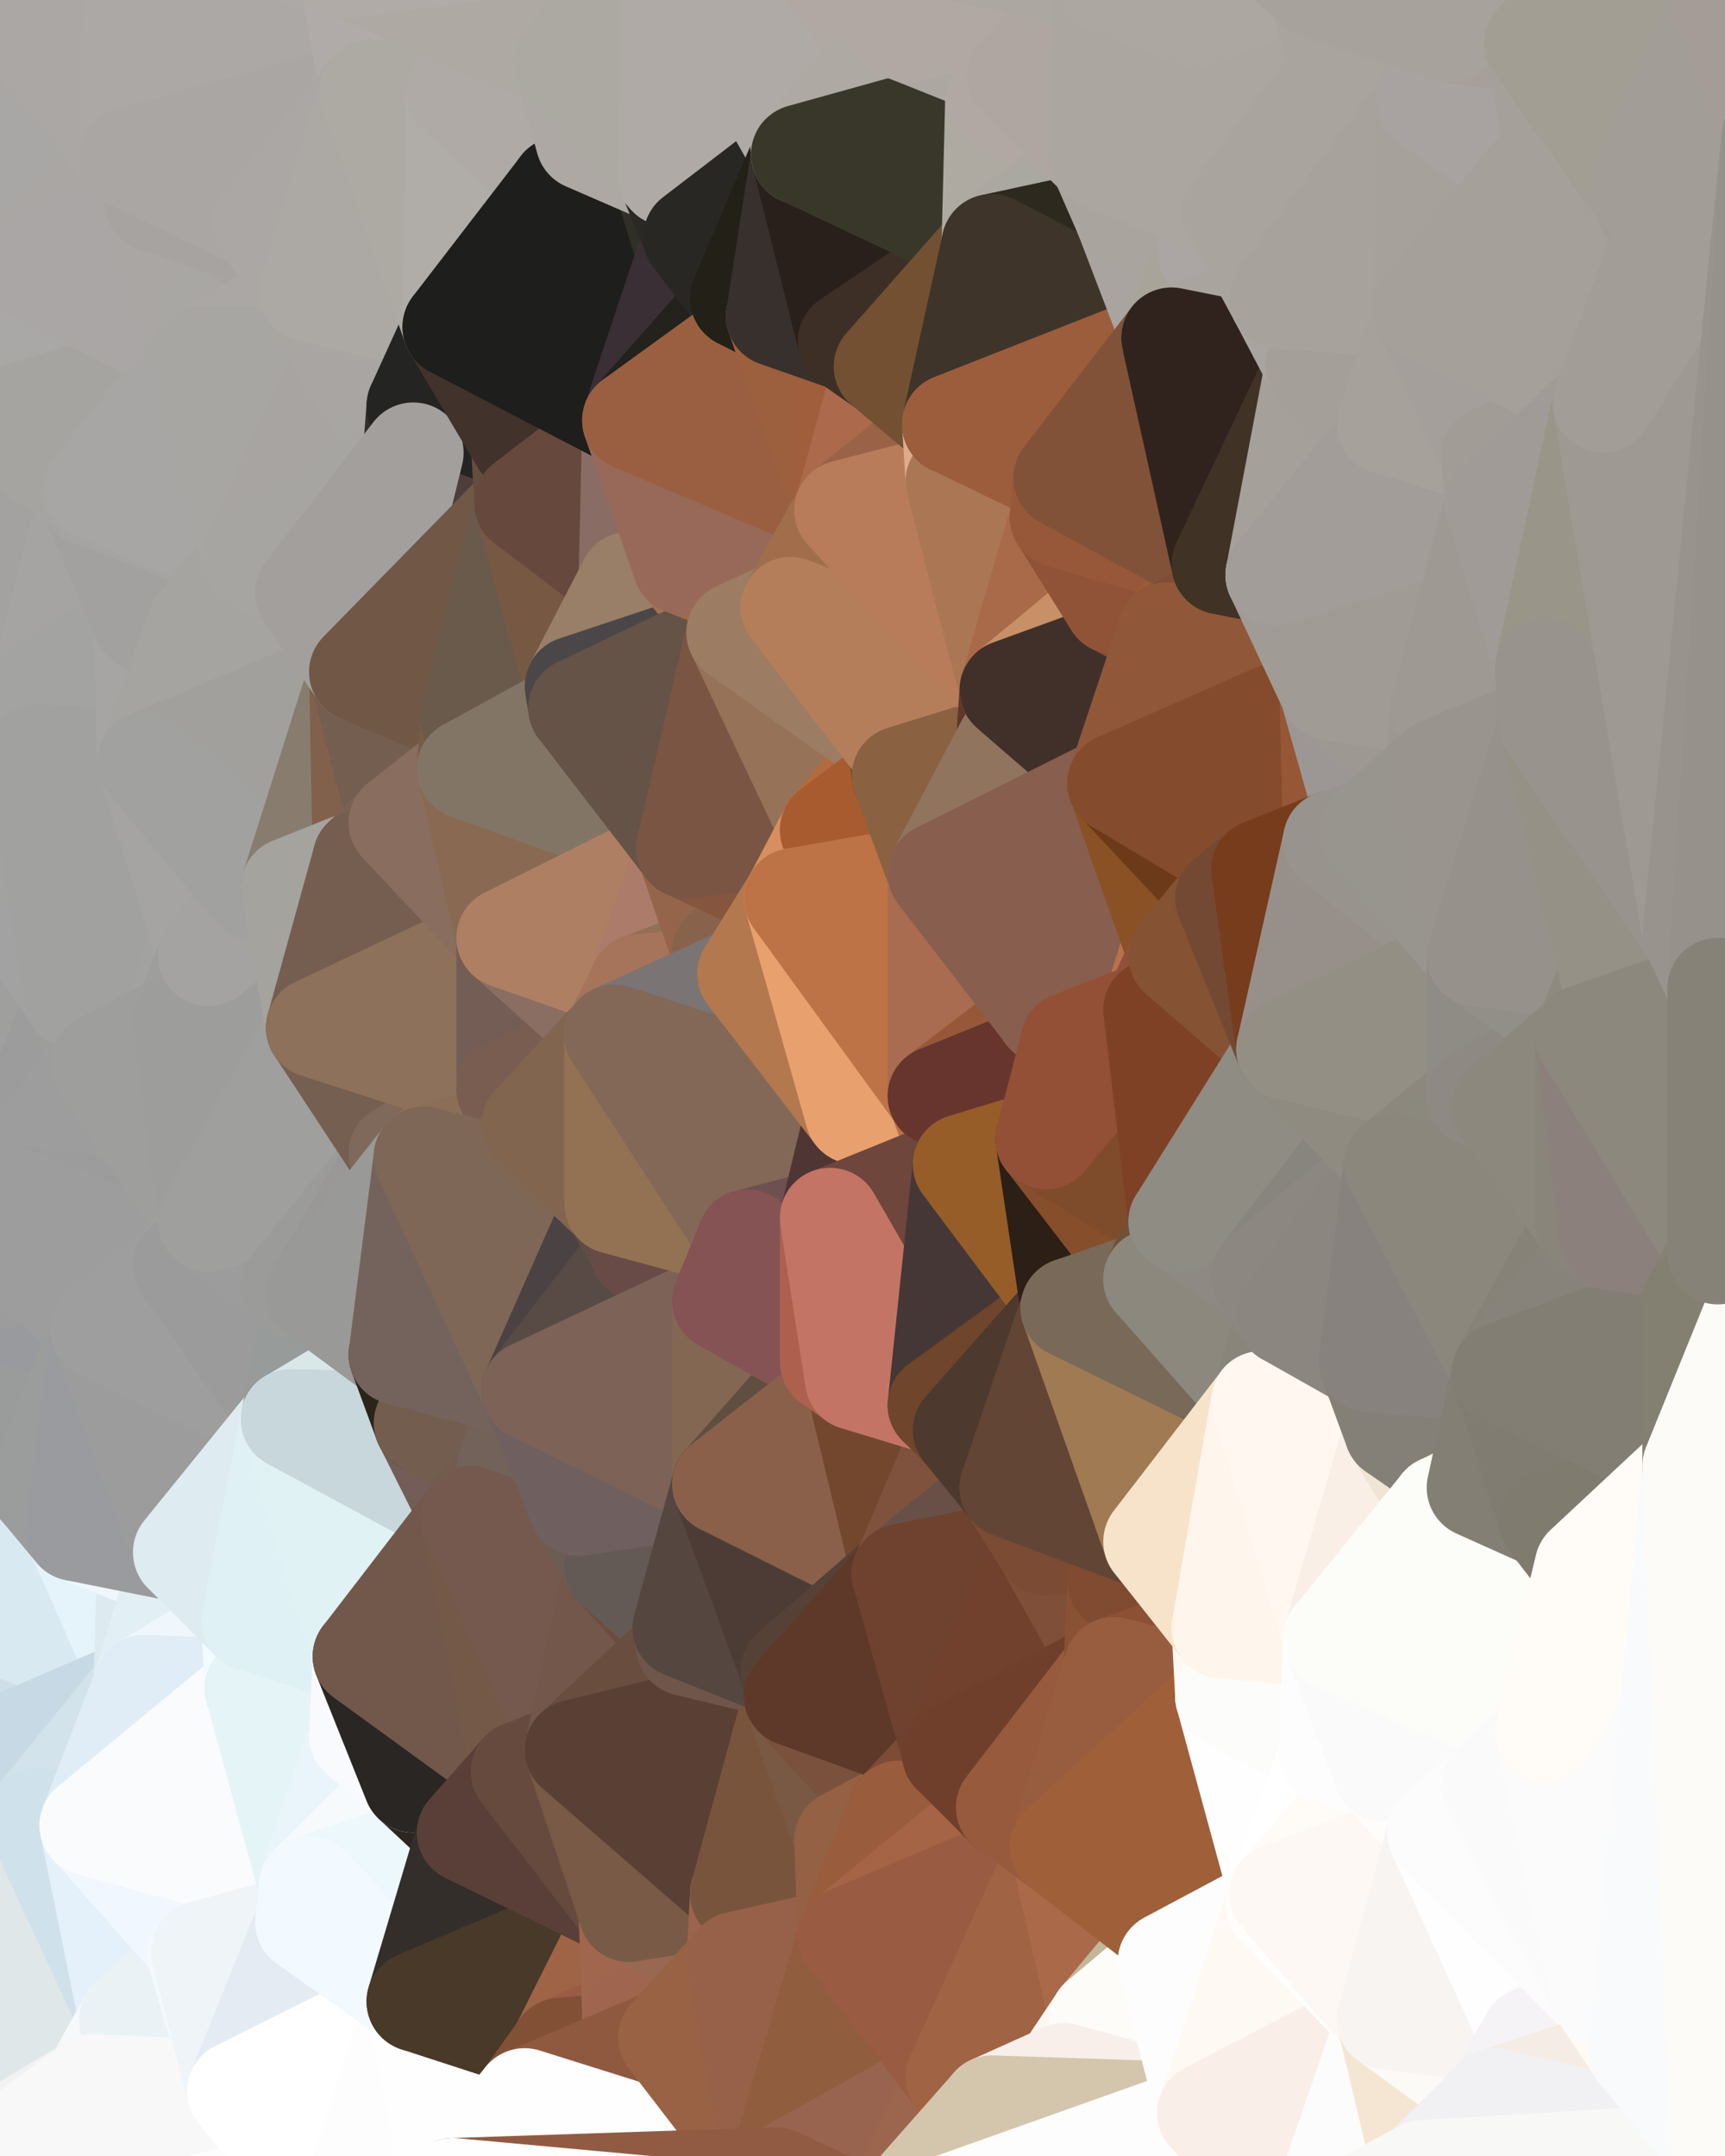 <?xml version="1.0" standalone="yes"?>
<svg width="480" height="600" xmlns="http://www.w3.org/2000/svg" version="1.1" ><rect width="100%" height="100%" fill="#333333" stroke="none"/><polygon points="-34,148 -34,518 -18,444" fill="rgba(155, 155, 155, 1)" stroke="rgba(155, 155, 155, 1)" stroke-width="28" stroke-linejoin="round"/>
		<polygon points="-18,222 -34,148 -18,444" fill="rgba(160, 160, 158, 1)" stroke="rgba(160, 160, 158, 1)" stroke-width="28" stroke-linejoin="round"/>
		<polygon points="-34,518 -19,500 -18,444" fill="rgba(203, 220, 230, 1)" stroke="rgba(203, 220, 230, 1)" stroke-width="28" stroke-linejoin="round"/>
		<polygon points="-19,204 -34,148 -18,222" fill="rgba(162, 162, 160, 1)" stroke="rgba(162, 162, 160, 1)" stroke-width="28" stroke-linejoin="round"/>
		<polygon points="-4,118 -34,148 -3,130" fill="rgba(162, 161, 159, 1)" stroke="rgba(162, 161, 159, 1)" stroke-width="28" stroke-linejoin="round"/>
		<polygon points="-18,444 0,406 0,404" fill="rgba(151, 152, 156, 1)" stroke="rgba(151, 152, 156, 1)" stroke-width="28" stroke-linejoin="round"/>
		<polygon points="0,402 -18,444 0,404" fill="rgba(151, 152, 156, 1)" stroke="rgba(151, 152, 156, 1)" stroke-width="28" stroke-linejoin="round"/>
		<polygon points="0,406 -18,444 0,408" fill="rgba(151, 152, 156, 1)" stroke="rgba(151, 152, 156, 1)" stroke-width="28" stroke-linejoin="round"/>
		<polygon points="-18,444 0,410 0,408" fill="rgba(151, 152, 156, 1)" stroke="rgba(151, 152, 156, 1)" stroke-width="28" stroke-linejoin="round"/>
		<polygon points="0,400 -18,444 0,402" fill="rgba(150, 151, 155, 1)" stroke="rgba(150, 151, 155, 1)" stroke-width="28" stroke-linejoin="round"/>
		<polygon points="-18,444 0,414 0,412" fill="rgba(151, 152, 156, 1)" stroke="rgba(151, 152, 156, 1)" stroke-width="28" stroke-linejoin="round"/>
		<polygon points="0,410 -18,444 0,412" fill="rgba(151, 152, 156, 1)" stroke="rgba(151, 152, 156, 1)" stroke-width="28" stroke-linejoin="round"/>
		<polygon points="0,398 -18,444 0,400" fill="rgba(151, 152, 156, 1)" stroke="rgba(151, 152, 156, 1)" stroke-width="28" stroke-linejoin="round"/>
		<polygon points="0,396 -18,444 0,398" fill="rgba(151, 152, 156, 1)" stroke="rgba(151, 152, 156, 1)" stroke-width="28" stroke-linejoin="round"/>
		<polygon points="0,394 -18,444 0,396" fill="rgba(152, 153, 157, 1)" stroke="rgba(152, 153, 157, 1)" stroke-width="28" stroke-linejoin="round"/>
		<polygon points="-3,574 -34,518 0,599" fill="rgba(245, 245, 245, 1)" stroke="rgba(245, 245, 245, 1)" stroke-width="28" stroke-linejoin="round"/>
		<polygon points="-18,222 -18,444 0,332" fill="rgba(155, 155, 155, 1)" stroke="rgba(155, 155, 155, 1)" stroke-width="28" stroke-linejoin="round"/>
		<polygon points="-18,444 0,334 0,332" fill="rgba(155, 155, 155, 1)" stroke="rgba(155, 155, 155, 1)" stroke-width="28" stroke-linejoin="round"/>
		<polygon points="-18,444 0,336 0,334" fill="rgba(155, 155, 155, 1)" stroke="rgba(155, 155, 155, 1)" stroke-width="28" stroke-linejoin="round"/>
		<polygon points="-18,444 0,338 0,336" fill="rgba(155, 155, 155, 1)" stroke="rgba(155, 155, 155, 1)" stroke-width="28" stroke-linejoin="round"/>
		<polygon points="-18,444 0,340 0,338" fill="rgba(155, 155, 155, 1)" stroke="rgba(155, 155, 155, 1)" stroke-width="28" stroke-linejoin="round"/>
		<polygon points="-18,444 0,342 0,340" fill="rgba(155, 155, 155, 1)" stroke="rgba(155, 155, 155, 1)" stroke-width="28" stroke-linejoin="round"/>
		<polygon points="-18,444 0,344 0,342" fill="rgba(152, 154, 153, 1)" stroke="rgba(152, 154, 153, 1)" stroke-width="28" stroke-linejoin="round"/>
		<polygon points="-18,444 0,346 0,344" fill="rgba(152, 154, 153, 1)" stroke="rgba(152, 154, 153, 1)" stroke-width="28" stroke-linejoin="round"/>
		<polygon points="0,392 -18,444 0,394" fill="rgba(153, 154, 158, 1)" stroke="rgba(153, 154, 158, 1)" stroke-width="28" stroke-linejoin="round"/>
		<polygon points="0,346 -18,444 0,348" fill="rgba(154, 156, 155, 1)" stroke="rgba(154, 156, 155, 1)" stroke-width="28" stroke-linejoin="round"/>
		<polygon points="-18,444 0,350 0,348" fill="rgba(154, 156, 155, 1)" stroke="rgba(154, 156, 155, 1)" stroke-width="28" stroke-linejoin="round"/>
		<polygon points="-18,444 0,352 0,350" fill="rgba(154, 156, 155, 1)" stroke="rgba(154, 156, 155, 1)" stroke-width="28" stroke-linejoin="round"/>
		<polygon points="-18,444 0,354 0,352" fill="rgba(152, 154, 153, 1)" stroke="rgba(152, 154, 153, 1)" stroke-width="28" stroke-linejoin="round"/>
		<polygon points="-18,444 0,356 0,354" fill="rgba(154, 156, 155, 1)" stroke="rgba(154, 156, 155, 1)" stroke-width="28" stroke-linejoin="round"/>
		<polygon points="-18,444 0,358 0,356" fill="rgba(153, 155, 154, 1)" stroke="rgba(153, 155, 154, 1)" stroke-width="28" stroke-linejoin="round"/>
		<polygon points="-18,444 0,360 0,358" fill="rgba(152, 154, 153, 1)" stroke="rgba(152, 154, 153, 1)" stroke-width="28" stroke-linejoin="round"/>
		<polygon points="-18,444 0,362 0,360" fill="rgba(152, 154, 153, 1)" stroke="rgba(152, 154, 153, 1)" stroke-width="28" stroke-linejoin="round"/>
		<polygon points="-18,444 0,364 0,362" fill="rgba(153, 155, 154, 1)" stroke="rgba(153, 155, 154, 1)" stroke-width="28" stroke-linejoin="round"/>
		<polygon points="-18,444 0,366 0,364" fill="rgba(154, 156, 155, 1)" stroke="rgba(154, 156, 155, 1)" stroke-width="28" stroke-linejoin="round"/>
		<polygon points="-18,444 0,368 0,366" fill="rgba(153, 155, 154, 1)" stroke="rgba(153, 155, 154, 1)" stroke-width="28" stroke-linejoin="round"/>
		<polygon points="-18,444 0,370 0,368" fill="rgba(153, 155, 154, 1)" stroke="rgba(153, 155, 154, 1)" stroke-width="28" stroke-linejoin="round"/>
		<polygon points="-18,444 0,372 0,370" fill="rgba(152, 154, 153, 1)" stroke="rgba(152, 154, 153, 1)" stroke-width="28" stroke-linejoin="round"/>
		<polygon points="-18,444 0,374 0,372" fill="rgba(152, 154, 153, 1)" stroke="rgba(152, 154, 153, 1)" stroke-width="28" stroke-linejoin="round"/>
		<polygon points="-18,444 0,376 0,374" fill="rgba(152, 154, 153, 1)" stroke="rgba(152, 154, 153, 1)" stroke-width="28" stroke-linejoin="round"/>
		<polygon points="-18,444 0,378 0,376" fill="rgba(152, 154, 153, 1)" stroke="rgba(152, 154, 153, 1)" stroke-width="28" stroke-linejoin="round"/>
		<polygon points="-18,444 0,380 0,378" fill="rgba(154, 156, 155, 1)" stroke="rgba(154, 156, 155, 1)" stroke-width="28" stroke-linejoin="round"/>
		<polygon points="-18,444 0,382 0,380" fill="rgba(154, 156, 155, 1)" stroke="rgba(154, 156, 155, 1)" stroke-width="28" stroke-linejoin="round"/>
		<polygon points="-18,444 0,384 0,382" fill="rgba(153, 155, 154, 1)" stroke="rgba(153, 155, 154, 1)" stroke-width="28" stroke-linejoin="round"/>
		<polygon points="-18,444 0,386 0,384" fill="rgba(153, 155, 154, 1)" stroke="rgba(153, 155, 154, 1)" stroke-width="28" stroke-linejoin="round"/>
		<polygon points="-18,444 0,388 0,386" fill="rgba(153, 155, 154, 1)" stroke="rgba(153, 155, 154, 1)" stroke-width="28" stroke-linejoin="round"/>
		<polygon points="-18,444 0,390 0,388" fill="rgba(152, 154, 153, 1)" stroke="rgba(152, 154, 153, 1)" stroke-width="28" stroke-linejoin="round"/>
		<polygon points="-18,444 0,392 0,390" fill="rgba(153, 154, 158, 1)" stroke="rgba(153, 154, 158, 1)" stroke-width="28" stroke-linejoin="round"/>
		<polygon points="-18,444 -19,500 -4,488" fill="rgba(203, 220, 230, 1)" stroke="rgba(203, 220, 230, 1)" stroke-width="28" stroke-linejoin="round"/>
		<polygon points="-3,574 0,599 6,592" fill="rgba(243, 243, 243, 1)" stroke="rgba(243, 243, 243, 1)" stroke-width="28" stroke-linejoin="round"/>
		<polygon points="-34,148 -4,118 6,74" fill="rgba(165, 164, 162, 1)" stroke="rgba(165, 164, 162, 1)" stroke-width="28" stroke-linejoin="round"/>
		<polygon points="0,0 -34,148 6,74" fill="rgba(167, 166, 164, 1)" stroke="rgba(167, 166, 164, 1)" stroke-width="28" stroke-linejoin="round"/>
		<polygon points="-19,204 -18,222 10,210" fill="rgba(161, 161, 159, 1)" stroke="rgba(161, 161, 159, 1)" stroke-width="28" stroke-linejoin="round"/>
		<polygon points="-4,488 -19,500 10,506" fill="rgba(208, 225, 232, 1)" stroke="rgba(208, 225, 232, 1)" stroke-width="28" stroke-linejoin="round"/>
		<polygon points="-19,204 10,210 11,192" fill="rgba(163, 163, 161, 1)" stroke="rgba(163, 163, 161, 1)" stroke-width="28" stroke-linejoin="round"/>
		<polygon points="-34,148 -19,204 11,192" fill="rgba(161, 161, 159, 1)" stroke="rgba(161, 161, 159, 1)" stroke-width="28" stroke-linejoin="round"/>
		<polygon points="0,404 0,406 11,414" fill="rgba(154, 156, 155, 1)" stroke="rgba(154, 156, 155, 1)" stroke-width="28" stroke-linejoin="round"/>
		<polygon points="0,406 0,408 11,414" fill="rgba(152, 153, 157, 1)" stroke="rgba(152, 153, 157, 1)" stroke-width="28" stroke-linejoin="round"/>
		<polygon points="0,408 0,410 11,414" fill="rgba(153, 154, 158, 1)" stroke="rgba(153, 154, 158, 1)" stroke-width="28" stroke-linejoin="round"/>
		<polygon points="0,412 0,414 11,414" fill="rgba(153, 154, 158, 1)" stroke="rgba(153, 154, 158, 1)" stroke-width="28" stroke-linejoin="round"/>
		<polygon points="0,410 0,412 11,414" fill="rgba(153, 154, 158, 1)" stroke="rgba(153, 154, 158, 1)" stroke-width="28" stroke-linejoin="round"/>
		<polygon points="-19,500 -34,518 10,506" fill="rgba(211, 228, 235, 1)" stroke="rgba(211, 228, 235, 1)" stroke-width="28" stroke-linejoin="round"/>
		<polygon points="0,414 -18,444 21,426" fill="rgba(174, 182, 184, 1)" stroke="rgba(174, 182, 184, 1)" stroke-width="28" stroke-linejoin="round"/>
		<polygon points="11,414 0,414 21,426" fill="rgba(153, 154, 158, 1)" stroke="rgba(153, 154, 158, 1)" stroke-width="28" stroke-linejoin="round"/>
		<polygon points="-18,222 0,332 21,278" fill="rgba(159, 159, 157, 1)" stroke="rgba(159, 159, 157, 1)" stroke-width="28" stroke-linejoin="round"/>
		<polygon points="0,402 0,404 11,414" fill="rgba(154, 156, 155, 1)" stroke="rgba(154, 156, 155, 1)" stroke-width="28" stroke-linejoin="round"/>
		<polygon points="-3,574 6,592 26,580" fill="rgba(239, 239, 239, 1)" stroke="rgba(239, 239, 239, 1)" stroke-width="28" stroke-linejoin="round"/>
		<polygon points="-3,130 25,138 26,136" fill="rgba(164, 163, 161, 1)" stroke="rgba(164, 163, 161, 1)" stroke-width="28" stroke-linejoin="round"/>
		<polygon points="0,400 0,402 11,414" fill="rgba(154, 156, 155, 1)" stroke="rgba(154, 156, 155, 1)" stroke-width="28" stroke-linejoin="round"/>
		<polygon points="21,278 0,332 28,296" fill="rgba(156, 156, 156, 1)" stroke="rgba(156, 156, 156, 1)" stroke-width="28" stroke-linejoin="round"/>
		<polygon points="0,356 0,358 28,370" fill="rgba(156, 156, 158, 1)" stroke="rgba(156, 156, 158, 1)" stroke-width="28" stroke-linejoin="round"/>
		<polygon points="0,358 0,360 28,370" fill="rgba(156, 156, 158, 1)" stroke="rgba(156, 156, 158, 1)" stroke-width="28" stroke-linejoin="round"/>
		<polygon points="0,360 0,362 28,370" fill="rgba(157, 157, 159, 1)" stroke="rgba(157, 157, 159, 1)" stroke-width="28" stroke-linejoin="round"/>
		<polygon points="0,362 0,364 28,370" fill="rgba(158, 158, 160, 1)" stroke="rgba(158, 158, 160, 1)" stroke-width="28" stroke-linejoin="round"/>
		<polygon points="0,364 0,366 28,370" fill="rgba(158, 158, 160, 1)" stroke="rgba(158, 158, 160, 1)" stroke-width="28" stroke-linejoin="round"/>
		<polygon points="0,366 0,368 28,370" fill="rgba(159, 159, 161, 1)" stroke="rgba(159, 159, 161, 1)" stroke-width="28" stroke-linejoin="round"/>
		<polygon points="0,368 0,370 28,370" fill="rgba(153, 153, 155, 1)" stroke="rgba(153, 153, 155, 1)" stroke-width="28" stroke-linejoin="round"/>
		<polygon points="0,370 0,372 28,370" fill="rgba(154, 154, 156, 1)" stroke="rgba(154, 154, 156, 1)" stroke-width="28" stroke-linejoin="round"/>
		<polygon points="0,372 0,374 28,370" fill="rgba(155, 155, 157, 1)" stroke="rgba(155, 155, 157, 1)" stroke-width="28" stroke-linejoin="round"/>
		<polygon points="0,374 0,376 28,370" fill="rgba(158, 158, 160, 1)" stroke="rgba(158, 158, 160, 1)" stroke-width="28" stroke-linejoin="round"/>
		<polygon points="0,376 0,378 28,370" fill="rgba(159, 159, 161, 1)" stroke="rgba(159, 159, 161, 1)" stroke-width="28" stroke-linejoin="round"/>
		<polygon points="0,378 0,380 28,370" fill="rgba(159, 159, 161, 1)" stroke="rgba(159, 159, 161, 1)" stroke-width="28" stroke-linejoin="round"/>
		<polygon points="0,380 0,382 28,370" fill="rgba(154, 155, 159, 1)" stroke="rgba(154, 155, 159, 1)" stroke-width="28" stroke-linejoin="round"/>
		<polygon points="0,382 0,384 28,370" fill="rgba(154, 155, 159, 1)" stroke="rgba(154, 155, 159, 1)" stroke-width="28" stroke-linejoin="round"/>
		<polygon points="-4,118 -3,130 26,136" fill="rgba(164, 163, 161, 1)" stroke="rgba(164, 163, 161, 1)" stroke-width="28" stroke-linejoin="round"/>
		<polygon points="-3,130 11,192 25,138" fill="rgba(162, 162, 160, 1)" stroke="rgba(162, 162, 160, 1)" stroke-width="28" stroke-linejoin="round"/>
		<polygon points="-3,130 -34,148 11,192" fill="rgba(163, 162, 160, 1)" stroke="rgba(163, 162, 160, 1)" stroke-width="28" stroke-linejoin="round"/>
		<polygon points="0,398 0,400 11,414" fill="rgba(154, 156, 155, 1)" stroke="rgba(154, 156, 155, 1)" stroke-width="28" stroke-linejoin="round"/>
		<polygon points="-34,518 -3,574 10,506" fill="rgba(230, 235, 241, 1)" stroke="rgba(230, 235, 241, 1)" stroke-width="28" stroke-linejoin="round"/>
		<polygon points="0,0 6,74 36,44" fill="rgba(168, 167, 165, 1)" stroke="rgba(168, 167, 165, 1)" stroke-width="28" stroke-linejoin="round"/>
		<polygon points="-3,574 26,580 36,562" fill="rgba(239, 239, 239, 1)" stroke="rgba(239, 239, 239, 1)" stroke-width="28" stroke-linejoin="round"/>
		<polygon points="0,354 0,356 28,370" fill="rgba(156, 156, 156, 1)" stroke="rgba(156, 156, 156, 1)" stroke-width="28" stroke-linejoin="round"/>
		<polygon points="0,384 0,386 28,370" fill="rgba(154, 155, 159, 1)" stroke="rgba(154, 155, 159, 1)" stroke-width="28" stroke-linejoin="round"/>
		<polygon points="0,352 0,354 28,370" fill="rgba(156, 156, 156, 1)" stroke="rgba(156, 156, 156, 1)" stroke-width="28" stroke-linejoin="round"/>
		<polygon points="0,386 0,388 28,370" fill="rgba(153, 154, 158, 1)" stroke="rgba(153, 154, 158, 1)" stroke-width="28" stroke-linejoin="round"/>
		<polygon points="0,396 0,398 11,414" fill="rgba(154, 156, 155, 1)" stroke="rgba(154, 156, 155, 1)" stroke-width="28" stroke-linejoin="round"/>
		<polygon points="0,350 0,352 28,370" fill="rgba(156, 156, 156, 1)" stroke="rgba(156, 156, 156, 1)" stroke-width="28" stroke-linejoin="round"/>
		<polygon points="0,388 0,390 28,370" fill="rgba(153, 154, 158, 1)" stroke="rgba(153, 154, 158, 1)" stroke-width="28" stroke-linejoin="round"/>
		<polygon points="-18,444 -4,488 40,469" fill="rgba(206, 223, 233, 1)" stroke="rgba(206, 223, 233, 1)" stroke-width="28" stroke-linejoin="round"/>
		<polygon points="21,426 -18,444 40,469" fill="rgba(216, 233, 241, 1)" stroke="rgba(216, 233, 241, 1)" stroke-width="28" stroke-linejoin="round"/>
		<polygon points="25,138 11,192 40,173" fill="rgba(165, 164, 162, 1)" stroke="rgba(165, 164, 162, 1)" stroke-width="28" stroke-linejoin="round"/>
		<polygon points="36,44 6,74 43,56" fill="rgba(170, 166, 163, 1)" stroke="rgba(170, 166, 163, 1)" stroke-width="28" stroke-linejoin="round"/>
		<polygon points="21,426 40,469 41,434" fill="rgba(229, 244, 251, 1)" stroke="rgba(229, 244, 251, 1)" stroke-width="28" stroke-linejoin="round"/>
		<polygon points="11,192 10,210 41,212" fill="rgba(164, 164, 162, 1)" stroke="rgba(164, 164, 162, 1)" stroke-width="28" stroke-linejoin="round"/>
		<polygon points="-4,488 10,506 40,469" fill="rgba(199, 217, 229, 1)" stroke="rgba(199, 217, 229, 1)" stroke-width="28" stroke-linejoin="round"/>
		<polygon points="10,506 25,508 40,469" fill="rgba(210, 227, 235, 1)" stroke="rgba(210, 227, 235, 1)" stroke-width="28" stroke-linejoin="round"/>
		<polygon points="0,0 36,44 37,0" fill="rgba(171, 167, 164, 1)" stroke="rgba(171, 167, 164, 1)" stroke-width="28" stroke-linejoin="round"/>
		<polygon points="10,506 -3,574 36,562" fill="rgba(223, 231, 233, 1)" stroke="rgba(223, 231, 233, 1)" stroke-width="28" stroke-linejoin="round"/>
		<polygon points="25,508 10,506 36,562" fill="rgba(207, 225, 235, 1)" stroke="rgba(207, 225, 235, 1)" stroke-width="28" stroke-linejoin="round"/>
		<polygon points="0,344 0,346 28,370" fill="rgba(156, 156, 156, 1)" stroke="rgba(156, 156, 156, 1)" stroke-width="28" stroke-linejoin="round"/>
		<polygon points="0,346 0,348 28,370" fill="rgba(156, 156, 156, 1)" stroke="rgba(156, 156, 156, 1)" stroke-width="28" stroke-linejoin="round"/>
		<polygon points="0,348 0,350 28,370" fill="rgba(156, 156, 156, 1)" stroke="rgba(156, 156, 156, 1)" stroke-width="28" stroke-linejoin="round"/>
		<polygon points="0,392 0,394 28,370" fill="rgba(152, 153, 157, 1)" stroke="rgba(152, 153, 157, 1)" stroke-width="28" stroke-linejoin="round"/>
		<polygon points="0,394 11,414 28,370" fill="rgba(160, 161, 165, 1)" stroke="rgba(160, 161, 165, 1)" stroke-width="28" stroke-linejoin="round"/>
		<polygon points="0,390 0,392 28,370" fill="rgba(153, 154, 158, 1)" stroke="rgba(153, 154, 158, 1)" stroke-width="28" stroke-linejoin="round"/>
		<polygon points="10,210 -18,222 21,278" fill="rgba(162, 162, 162, 1)" stroke="rgba(162, 162, 162, 1)" stroke-width="28" stroke-linejoin="round"/>
		<polygon points="0,394 0,396 11,414" fill="rgba(154, 156, 155, 1)" stroke="rgba(154, 156, 155, 1)" stroke-width="28" stroke-linejoin="round"/>
		<polygon points="21,278 28,296 51,284" fill="rgba(157, 157, 155, 1)" stroke="rgba(157, 157, 155, 1)" stroke-width="28" stroke-linejoin="round"/>
		<polygon points="0,338 0,340 51,352" fill="rgba(157, 157, 157, 1)" stroke="rgba(157, 157, 157, 1)" stroke-width="28" stroke-linejoin="round"/>
		<polygon points="0,340 0,342 51,352" fill="rgba(158, 158, 158, 1)" stroke="rgba(158, 158, 158, 1)" stroke-width="28" stroke-linejoin="round"/>
		<polygon points="0,342 0,344 51,352" fill="rgba(158, 158, 158, 1)" stroke="rgba(158, 158, 158, 1)" stroke-width="28" stroke-linejoin="round"/>
		<polygon points="0,344 28,370 51,352" fill="rgba(157, 157, 157, 1)" stroke="rgba(157, 157, 157, 1)" stroke-width="28" stroke-linejoin="round"/>
		<polygon points="40,173 11,192 41,212" fill="rgba(163, 163, 161, 1)" stroke="rgba(163, 163, 161, 1)" stroke-width="28" stroke-linejoin="round"/>
		<polygon points="0,336 0,338 51,352" fill="rgba(157, 157, 157, 1)" stroke="rgba(157, 157, 157, 1)" stroke-width="28" stroke-linejoin="round"/>
		<polygon points="6,74 -4,118 56,99" fill="rgba(169, 168, 166, 1)" stroke="rgba(169, 168, 166, 1)" stroke-width="28" stroke-linejoin="round"/>
		<polygon points="-4,118 26,136 56,99" fill="rgba(165, 164, 160, 1)" stroke="rgba(165, 164, 160, 1)" stroke-width="28" stroke-linejoin="round"/>
		<polygon points="25,508 36,562 55,544" fill="rgba(228, 241, 250, 1)" stroke="rgba(228, 241, 250, 1)" stroke-width="28" stroke-linejoin="round"/>
		<polygon points="0,334 0,336 51,352" fill="rgba(157, 157, 157, 1)" stroke="rgba(157, 157, 157, 1)" stroke-width="28" stroke-linejoin="round"/>
		<polygon points="41,212 21,278 58,266" fill="rgba(162, 161, 159, 1)" stroke="rgba(162, 161, 159, 1)" stroke-width="28" stroke-linejoin="round"/>
		<polygon points="21,278 51,284 58,266" fill="rgba(162, 162, 160, 1)" stroke="rgba(162, 162, 160, 1)" stroke-width="28" stroke-linejoin="round"/>
		<polygon points="28,296 0,332 58,340" fill="rgba(157, 157, 157, 1)" stroke="rgba(157, 157, 157, 1)" stroke-width="28" stroke-linejoin="round"/>
		<polygon points="0,332 51,352 58,340" fill="rgba(156, 156, 156, 1)" stroke="rgba(156, 156, 156, 1)" stroke-width="28" stroke-linejoin="round"/>
		<polygon points="43,56 6,74 56,99" fill="rgba(170, 166, 165, 1)" stroke="rgba(170, 166, 165, 1)" stroke-width="28" stroke-linejoin="round"/>
		<polygon points="25,508 55,544 56,543" fill="rgba(227, 240, 246, 1)" stroke="rgba(227, 240, 246, 1)" stroke-width="28" stroke-linejoin="round"/>
		<polygon points="0,332 0,334 51,352" fill="rgba(157, 157, 157, 1)" stroke="rgba(157, 157, 157, 1)" stroke-width="28" stroke-linejoin="round"/>
		<polygon points="10,210 21,278 41,212" fill="rgba(161, 161, 159, 1)" stroke="rgba(161, 161, 159, 1)" stroke-width="28" stroke-linejoin="round"/>
		<polygon points="36,562 26,580 66,582" fill="rgba(247, 248, 250, 1)" stroke="rgba(247, 248, 250, 1)" stroke-width="28" stroke-linejoin="round"/>
		<polygon points="40,173 41,212 55,174" fill="rgba(166, 165, 163, 1)" stroke="rgba(166, 165, 163, 1)" stroke-width="28" stroke-linejoin="round"/>
		<polygon points="41,434 40,469 51,432" fill="rgba(221, 234, 240, 1)" stroke="rgba(221, 234, 240, 1)" stroke-width="28" stroke-linejoin="round"/>
		<polygon points="21,426 41,434 51,432" fill="rgba(239, 246, 254, 1)" stroke="rgba(239, 246, 254, 1)" stroke-width="28" stroke-linejoin="round"/>
		<polygon points="51,432 40,469 70,451" fill="rgba(226, 239, 245, 1)" stroke="rgba(226, 239, 245, 1)" stroke-width="28" stroke-linejoin="round"/>
		<polygon points="40,173 55,174 70,155" fill="rgba(166, 165, 163, 1)" stroke="rgba(166, 165, 163, 1)" stroke-width="28" stroke-linejoin="round"/>
		<polygon points="25,138 40,173 70,155" fill="rgba(162, 161, 159, 1)" stroke="rgba(162, 161, 159, 1)" stroke-width="28" stroke-linejoin="round"/>
		<polygon points="43,56 56,99 66,64" fill="rgba(170, 166, 163, 1)" stroke="rgba(170, 166, 163, 1)" stroke-width="28" stroke-linejoin="round"/>
		<polygon points="41,212 58,266 71,248" fill="rgba(165, 164, 162, 1)" stroke="rgba(165, 164, 162, 1)" stroke-width="28" stroke-linejoin="round"/>
		<polygon points="26,136 25,138 70,155" fill="rgba(165, 164, 162, 1)" stroke="rgba(165, 164, 162, 1)" stroke-width="28" stroke-linejoin="round"/>
		<polygon points="0,0 37,0 67,-29" fill="rgba(171, 167, 164, 1)" stroke="rgba(171, 167, 164, 1)" stroke-width="28" stroke-linejoin="round"/>
		<polygon points="11,414 21,426 28,370" fill="rgba(155, 157, 156, 1)" stroke="rgba(155, 157, 156, 1)" stroke-width="28" stroke-linejoin="round"/>
		<polygon points="70,451 40,469 71,470" fill="rgba(239, 246, 252, 1)" stroke="rgba(239, 246, 252, 1)" stroke-width="28" stroke-linejoin="round"/>
		<polygon points="55,544 36,562 66,582" fill="rgba(234, 242, 245, 1)" stroke="rgba(234, 242, 245, 1)" stroke-width="28" stroke-linejoin="round"/>
		<polygon points="51,284 28,296 58,340" fill="rgba(158, 158, 156, 1)" stroke="rgba(158, 158, 156, 1)" stroke-width="28" stroke-linejoin="round"/>
		<polygon points="28,370 21,426 51,432" fill="rgba(154, 155, 159, 1)" stroke="rgba(154, 155, 159, 1)" stroke-width="28" stroke-linejoin="round"/>
		<polygon points="28,370 51,432 81,395" fill="rgba(156, 156, 156, 1)" stroke="rgba(156, 156, 156, 1)" stroke-width="28" stroke-linejoin="round"/>
		<polygon points="51,352 28,370 81,395" fill="rgba(158, 158, 158, 1)" stroke="rgba(158, 158, 158, 1)" stroke-width="28" stroke-linejoin="round"/>
		<polygon points="58,340 51,352 81,358" fill="rgba(159, 159, 159, 1)" stroke="rgba(159, 159, 159, 1)" stroke-width="28" stroke-linejoin="round"/>
		<polygon points="56,99 26,136 70,155" fill="rgba(167, 166, 164, 1)" stroke="rgba(167, 166, 164, 1)" stroke-width="28" stroke-linejoin="round"/>
		<polygon points="56,543 85,535 86,525" fill="rgba(180, 196, 193, 1)" stroke="rgba(180, 196, 193, 1)" stroke-width="28" stroke-linejoin="round"/>
		<polygon points="66,64 56,99 86,81" fill="rgba(168, 167, 163, 1)" stroke="rgba(168, 167, 163, 1)" stroke-width="28" stroke-linejoin="round"/>
		<polygon points="73,62 66,64 86,81" fill="rgba(168, 164, 161, 1)" stroke="rgba(168, 164, 161, 1)" stroke-width="28" stroke-linejoin="round"/>
		<polygon points="70,155 55,174 85,165" fill="rgba(165, 164, 160, 1)" stroke="rgba(165, 164, 160, 1)" stroke-width="28" stroke-linejoin="round"/>
		<polygon points="40,469 25,508 71,470" fill="rgba(224, 237, 246, 1)" stroke="rgba(224, 237, 246, 1)" stroke-width="28" stroke-linejoin="round"/>
		<polygon points="58,266 51,284 88,286" fill="rgba(158, 158, 156, 1)" stroke="rgba(158, 158, 156, 1)" stroke-width="28" stroke-linejoin="round"/>
		<polygon points="25,508 56,543 86,525" fill="rgba(240, 247, 255, 1)" stroke="rgba(240, 247, 255, 1)" stroke-width="28" stroke-linejoin="round"/>
		<polygon points="71,470 25,508 86,525" fill="rgba(250, 251, 253, 1)" stroke="rgba(250, 251, 253, 1)" stroke-width="28" stroke-linejoin="round"/>
		<polygon points="81,358 51,352 81,395" fill="rgba(155, 155, 155, 1)" stroke="rgba(155, 155, 155, 1)" stroke-width="28" stroke-linejoin="round"/>
		<polygon points="36,44 43,56 73,62" fill="rgba(169, 165, 162, 1)" stroke="rgba(169, 165, 162, 1)" stroke-width="28" stroke-linejoin="round"/>
		<polygon points="43,56 66,64 73,62" fill="rgba(167, 163, 160, 1)" stroke="rgba(167, 163, 160, 1)" stroke-width="28" stroke-linejoin="round"/>
		<polygon points="56,543 55,544 66,582" fill="rgba(244, 249, 253, 1)" stroke="rgba(244, 249, 253, 1)" stroke-width="28" stroke-linejoin="round"/>
		<polygon points="6,592 0,599 26,580" fill="rgba(243, 241, 242, 1)" stroke="rgba(243, 241, 242, 1)" stroke-width="28" stroke-linejoin="round"/>
		<polygon points="86,81 56,99 96,100" fill="rgba(171, 167, 164, 1)" stroke="rgba(171, 167, 164, 1)" stroke-width="28" stroke-linejoin="round"/>
		<polygon points="67,-29 37,0 97,-9" fill="rgba(173, 169, 166, 1)" stroke="rgba(173, 169, 166, 1)" stroke-width="28" stroke-linejoin="round"/>
		<polygon points="66,582 0,599 96,618" fill="rgba(253, 253, 253, 1)" stroke="rgba(253, 253, 253, 1)" stroke-width="28" stroke-linejoin="round"/>
		<polygon points="81,358 81,395 88,360" fill="rgba(155, 155, 155, 1)" stroke="rgba(155, 155, 155, 1)" stroke-width="28" stroke-linejoin="round"/>
		<polygon points="81,247 58,266 88,286" fill="rgba(165, 165, 163, 1)" stroke="rgba(165, 165, 163, 1)" stroke-width="28" stroke-linejoin="round"/>
		<polygon points="51,284 58,340 88,286" fill="rgba(157, 157, 155, 1)" stroke="rgba(157, 157, 155, 1)" stroke-width="28" stroke-linejoin="round"/>
		<polygon points="71,248 58,266 81,247" fill="rgba(164, 163, 161, 1)" stroke="rgba(164, 163, 161, 1)" stroke-width="28" stroke-linejoin="round"/>
		<polygon points="26,580 0,599 66,582" fill="rgba(248, 248, 248, 1)" stroke="rgba(248, 248, 248, 1)" stroke-width="28" stroke-linejoin="round"/>
		<polygon points="85,165 55,174 100,187" fill="rgba(166, 165, 163, 1)" stroke="rgba(166, 165, 163, 1)" stroke-width="28" stroke-linejoin="round"/>
		<polygon points="70,451 71,470 101,461" fill="rgba(242, 251, 255, 1)" stroke="rgba(242, 251, 255, 1)" stroke-width="28" stroke-linejoin="round"/>
		<polygon points="56,543 66,582 85,535" fill="rgba(239, 244, 248, 1)" stroke="rgba(239, 244, 248, 1)" stroke-width="28" stroke-linejoin="round"/>
		<polygon points="97,-9 37,0 103,25" fill="rgba(173, 169, 166, 1)" stroke="rgba(173, 169, 166, 1)" stroke-width="28" stroke-linejoin="round"/>
		<polygon points="37,0 36,44 103,25" fill="rgba(172, 168, 165, 1)" stroke="rgba(172, 168, 165, 1)" stroke-width="28" stroke-linejoin="round"/>
		<polygon points="36,44 73,62 103,25" fill="rgba(170, 166, 163, 1)" stroke="rgba(170, 166, 163, 1)" stroke-width="28" stroke-linejoin="round"/>
		<polygon points="71,470 100,483 101,461" fill="rgba(184, 201, 209, 1)" stroke="rgba(184, 201, 209, 1)" stroke-width="28" stroke-linejoin="round"/>
		<polygon points="71,470 86,525 100,483" fill="rgba(229, 244, 247, 1)" stroke="rgba(229, 244, 247, 1)" stroke-width="28" stroke-linejoin="round"/>
		<polygon points="55,174 41,212 100,187" fill="rgba(165, 164, 160, 1)" stroke="rgba(165, 164, 160, 1)" stroke-width="28" stroke-linejoin="round"/>
		<polygon points="41,212 81,247 100,187" fill="rgba(161, 160, 156, 1)" stroke="rgba(161, 160, 156, 1)" stroke-width="28" stroke-linejoin="round"/>
		<polygon points="56,99 70,155 96,100" fill="rgba(167, 166, 162, 1)" stroke="rgba(167, 166, 162, 1)" stroke-width="28" stroke-linejoin="round"/>
		<polygon points="51,432 70,451 81,395" fill="rgba(222, 235, 241, 1)" stroke="rgba(222, 235, 241, 1)" stroke-width="28" stroke-linejoin="round"/>
		<polygon points="41,212 71,248 81,247" fill="rgba(161, 161, 159, 1)" stroke="rgba(161, 161, 159, 1)" stroke-width="28" stroke-linejoin="round"/>
		<polygon points="88,360 81,395 111,377" fill="rgba(151, 155, 154, 1)" stroke="rgba(151, 155, 154, 1)" stroke-width="28" stroke-linejoin="round"/>
		<polygon points="58,340 81,358 111,321" fill="rgba(156, 156, 156, 1)" stroke="rgba(156, 156, 156, 1)" stroke-width="28" stroke-linejoin="round"/>
		<polygon points="88,286 58,340 111,321" fill="rgba(159, 159, 157, 1)" stroke="rgba(159, 159, 157, 1)" stroke-width="28" stroke-linejoin="round"/>
		<polygon points="100,187 81,247 101,239" fill="rgba(136, 124, 110, 1)" stroke="rgba(136, 124, 110, 1)" stroke-width="28" stroke-linejoin="round"/>
		<polygon points="96,100 70,155 115,126" fill="rgba(168, 164, 161, 1)" stroke="rgba(168, 164, 161, 1)" stroke-width="28" stroke-linejoin="round"/>
		<polygon points="100,187 101,239 111,229" fill="rgba(129, 97, 76, 1)" stroke="rgba(129, 97, 76, 1)" stroke-width="28" stroke-linejoin="round"/>
		<polygon points="81,358 88,360 111,321" fill="rgba(155, 155, 153, 1)" stroke="rgba(155, 155, 153, 1)" stroke-width="28" stroke-linejoin="round"/>
		<polygon points="96,100 115,126 116,113" fill="rgba(167, 166, 162, 1)" stroke="rgba(167, 166, 162, 1)" stroke-width="28" stroke-linejoin="round"/>
		<polygon points="85,535 66,582 116,557" fill="rgba(228, 235, 243, 1)" stroke="rgba(228, 235, 243, 1)" stroke-width="28" stroke-linejoin="round"/>
		<polygon points="100,483 86,525 115,496" fill="rgba(234, 245, 251, 1)" stroke="rgba(234, 245, 251, 1)" stroke-width="28" stroke-linejoin="round"/>
		<polygon points="111,377 81,395 118,396" fill="rgba(217, 231, 232, 1)" stroke="rgba(217, 231, 232, 1)" stroke-width="28" stroke-linejoin="round"/>
		<polygon points="70,155 85,165 115,126" fill="rgba(166, 165, 161, 1)" stroke="rgba(166, 165, 161, 1)" stroke-width="28" stroke-linejoin="round"/>
		<polygon points="81,247 88,286 101,239" fill="rgba(164, 163, 158, 1)" stroke="rgba(164, 163, 158, 1)" stroke-width="28" stroke-linejoin="round"/>
		<polygon points="86,81 96,100 126,91" fill="rgba(169, 166, 161, 1)" stroke="rgba(169, 166, 161, 1)" stroke-width="28" stroke-linejoin="round"/>
		<polygon points="96,100 116,113 126,91" fill="rgba(169, 165, 162, 1)" stroke="rgba(169, 165, 162, 1)" stroke-width="28" stroke-linejoin="round"/>
		<polygon points="81,395 70,451 101,461" fill="rgba(223, 241, 245, 1)" stroke="rgba(223, 241, 245, 1)" stroke-width="28" stroke-linejoin="round"/>
		<polygon points="81,395 101,461 131,422" fill="rgba(224, 242, 244, 1)" stroke="rgba(224, 242, 244, 1)" stroke-width="28" stroke-linejoin="round"/>
		<polygon points="118,396 81,395 131,422" fill="rgba(200, 215, 220, 1)" stroke="rgba(200, 215, 220, 1)" stroke-width="28" stroke-linejoin="round"/>
		<polygon points="100,187 130,214 131,200" fill="rgba(121, 95, 72, 1)" stroke="rgba(121, 95, 72, 1)" stroke-width="28" stroke-linejoin="round"/>
		<polygon points="100,187 111,229 130,214" fill="rgba(116, 94, 80, 1)" stroke="rgba(116, 94, 80, 1)" stroke-width="28" stroke-linejoin="round"/>
		<polygon points="115,496 86,525 130,510" fill="rgba(246, 250, 253, 1)" stroke="rgba(246, 250, 253, 1)" stroke-width="28" stroke-linejoin="round"/>
		<polygon points="66,582 96,618 116,557" fill="rgba(255, 255, 255, 1)" stroke="rgba(255, 255, 255, 1)" stroke-width="28" stroke-linejoin="round"/>
		<polygon points="97,-9 103,25 133,7" fill="rgba(176, 171, 168, 1)" stroke="rgba(176, 171, 168, 1)" stroke-width="28" stroke-linejoin="round"/>
		<polygon points="103,25 127,26 133,7" fill="rgba(177, 172, 168, 1)" stroke="rgba(177, 172, 168, 1)" stroke-width="28" stroke-linejoin="round"/>
		<polygon points="86,525 116,557 130,510" fill="rgba(237, 248, 252, 1)" stroke="rgba(237, 248, 252, 1)" stroke-width="28" stroke-linejoin="round"/>
		<polygon points="116,557 96,618 126,609" fill="rgba(253, 253, 253, 1)" stroke="rgba(253, 253, 253, 1)" stroke-width="28" stroke-linejoin="round"/>
		<polygon points="111,321 88,360 118,322" fill="rgba(153, 152, 150, 1)" stroke="rgba(153, 152, 150, 1)" stroke-width="28" stroke-linejoin="round"/>
		<polygon points="86,525 85,535 116,557" fill="rgba(242, 249, 255, 1)" stroke="rgba(242, 249, 255, 1)" stroke-width="28" stroke-linejoin="round"/>
		<polygon points="73,62 86,81 103,25" fill="rgba(171, 167, 164, 1)" stroke="rgba(171, 167, 164, 1)" stroke-width="28" stroke-linejoin="round"/>
		<polygon points="88,286 111,321 141,303" fill="rgba(117, 95, 81, 1)" stroke="rgba(117, 95, 81, 1)" stroke-width="28" stroke-linejoin="round"/>
		<polygon points="111,321 118,322 141,303" fill="rgba(127, 105, 91, 1)" stroke="rgba(127, 105, 91, 1)" stroke-width="28" stroke-linejoin="round"/>
		<polygon points="118,396 131,422 141,409" fill="rgba(116, 92, 88, 1)" stroke="rgba(116, 92, 88, 1)" stroke-width="28" stroke-linejoin="round"/>
		<polygon points="111,229 101,239 141,261" fill="rgba(123, 96, 85, 1)" stroke="rgba(123, 96, 85, 1)" stroke-width="28" stroke-linejoin="round"/>
		<polygon points="101,239 88,286 141,261" fill="rgba(117, 94, 80, 1)" stroke="rgba(117, 94, 80, 1)" stroke-width="28" stroke-linejoin="round"/>
		<polygon points="88,360 111,377 118,322" fill="rgba(153, 153, 151, 1)" stroke="rgba(153, 153, 151, 1)" stroke-width="28" stroke-linejoin="round"/>
		<polygon points="115,496 130,510 145,493" fill="rgba(45, 38, 32, 1)" stroke="rgba(45, 38, 32, 1)" stroke-width="28" stroke-linejoin="round"/>
		<polygon points="116,113 115,126 145,123" fill="rgba(47, 46, 42, 1)" stroke="rgba(47, 46, 42, 1)" stroke-width="28" stroke-linejoin="round"/>
		<polygon points="101,461 100,483 115,496" fill="rgba(249, 250, 254, 1)" stroke="rgba(249, 250, 254, 1)" stroke-width="28" stroke-linejoin="round"/>
		<polygon points="145,123 115,126 146,140" fill="rgba(67, 57, 55, 1)" stroke="rgba(67, 57, 55, 1)" stroke-width="28" stroke-linejoin="round"/>
		<polygon points="116,557 126,609 146,584" fill="rgba(254, 254, 254, 1)" stroke="rgba(254, 254, 254, 1)" stroke-width="28" stroke-linejoin="round"/>
		<polygon points="103,25 86,81 126,91" fill="rgba(172, 169, 164, 1)" stroke="rgba(172, 169, 164, 1)" stroke-width="28" stroke-linejoin="round"/>
		<polygon points="141,303 118,322 148,313" fill="rgba(141, 113, 89, 1)" stroke="rgba(141, 113, 89, 1)" stroke-width="28" stroke-linejoin="round"/>
		<polygon points="111,377 118,396 148,387" fill="rgba(43, 36, 26, 1)" stroke="rgba(43, 36, 26, 1)" stroke-width="28" stroke-linejoin="round"/>
		<polygon points="118,396 141,409 148,387" fill="rgba(115, 93, 79, 1)" stroke="rgba(115, 93, 79, 1)" stroke-width="28" stroke-linejoin="round"/>
		<polygon points="115,126 100,187 146,140" fill="rgba(77, 62, 59, 1)" stroke="rgba(77, 62, 59, 1)" stroke-width="28" stroke-linejoin="round"/>
		<polygon points="101,461 115,496 145,493" fill="rgba(42, 38, 35, 1)" stroke="rgba(42, 38, 35, 1)" stroke-width="28" stroke-linejoin="round"/>
		<polygon points="126,91 116,113 145,123" fill="rgba(36, 36, 34, 1)" stroke="rgba(36, 36, 34, 1)" stroke-width="28" stroke-linejoin="round"/>
		<polygon points="141,261 88,286 141,303" fill="rgba(141, 113, 91, 1)" stroke="rgba(141, 113, 91, 1)" stroke-width="28" stroke-linejoin="round"/>
		<polygon points="103,25 126,91 127,26" fill="rgba(173, 170, 163, 1)" stroke="rgba(173, 170, 163, 1)" stroke-width="28" stroke-linejoin="round"/>
		<polygon points="85,165 100,187 115,126" fill="rgba(163, 159, 156, 1)" stroke="rgba(163, 159, 156, 1)" stroke-width="28" stroke-linejoin="round"/>
		<polygon points="127,26 126,91 156,52" fill="rgba(176, 173, 168, 1)" stroke="rgba(176, 173, 168, 1)" stroke-width="28" stroke-linejoin="round"/>
		<polygon points="116,557 146,584 156,570" fill="rgba(254, 254, 254, 1)" stroke="rgba(254, 254, 254, 1)" stroke-width="28" stroke-linejoin="round"/>
		<polygon points="133,7 127,26 157,17" fill="rgba(174, 169, 165, 1)" stroke="rgba(174, 169, 165, 1)" stroke-width="28" stroke-linejoin="round"/>
		<polygon points="100,187 131,200 146,140" fill="rgba(113, 87, 70, 1)" stroke="rgba(113, 87, 70, 1)" stroke-width="28" stroke-linejoin="round"/>
		<polygon points="130,214 111,229 141,261" fill="rgba(137, 109, 95, 1)" stroke="rgba(137, 109, 95, 1)" stroke-width="28" stroke-linejoin="round"/>
		<polygon points="141,409 131,422 161,419" fill="rgba(114, 92, 79, 1)" stroke="rgba(114, 92, 79, 1)" stroke-width="28" stroke-linejoin="round"/>
		<polygon points="160,191 131,200 161,197" fill="rgba(94, 77, 70, 1)" stroke="rgba(94, 77, 70, 1)" stroke-width="28" stroke-linejoin="round"/>
		<polygon points="127,26 156,52 163,39" fill="rgba(175, 170, 166, 1)" stroke="rgba(175, 170, 166, 1)" stroke-width="28" stroke-linejoin="round"/>
		<polygon points="157,17 127,26 163,39" fill="rgba(175, 170, 166, 1)" stroke="rgba(175, 170, 166, 1)" stroke-width="28" stroke-linejoin="round"/>
		<polygon points="131,200 130,214 161,197" fill="rgba(118, 93, 71, 1)" stroke="rgba(118, 93, 71, 1)" stroke-width="28" stroke-linejoin="round"/>
		<polygon points="146,140 131,200 160,191" fill="rgba(106, 90, 75, 1)" stroke="rgba(106, 90, 75, 1)" stroke-width="28" stroke-linejoin="round"/>
		<polygon points="148,313 118,322 171,335" fill="rgba(138, 110, 86, 1)" stroke="rgba(138, 110, 86, 1)" stroke-width="28" stroke-linejoin="round"/>
		<polygon points="141,261 141,303 171,288" fill="rgba(116, 93, 85, 1)" stroke="rgba(116, 93, 85, 1)" stroke-width="28" stroke-linejoin="round"/>
		<polygon points="141,303 148,313 171,288" fill="rgba(121, 93, 81, 1)" stroke="rgba(121, 93, 81, 1)" stroke-width="28" stroke-linejoin="round"/>
		<polygon points="161,419 131,422 171,436" fill="rgba(122, 96, 81, 1)" stroke="rgba(122, 96, 81, 1)" stroke-width="28" stroke-linejoin="round"/>
		<polygon points="148,387 141,409 161,419" fill="rgba(115, 98, 90, 1)" stroke="rgba(115, 98, 90, 1)" stroke-width="28" stroke-linejoin="round"/>
		<polygon points="118,322 111,377 148,387" fill="rgba(116, 99, 92, 1)" stroke="rgba(116, 99, 92, 1)" stroke-width="28" stroke-linejoin="round"/>
		<polygon points="131,422 101,461 145,493" fill="rgba(114, 88, 75, 1)" stroke="rgba(114, 88, 75, 1)" stroke-width="28" stroke-linejoin="round"/>
		<polygon points="146,140 160,191 175,162" fill="rgba(119, 88, 67, 1)" stroke="rgba(119, 88, 67, 1)" stroke-width="28" stroke-linejoin="round"/>
		<polygon points="130,510 116,557 175,532" fill="rgba(51, 46, 42, 1)" stroke="rgba(51, 46, 42, 1)" stroke-width="28" stroke-linejoin="round"/>
		<polygon points="118,322 148,387 171,335" fill="rgba(126, 103, 87, 1)" stroke="rgba(126, 103, 87, 1)" stroke-width="28" stroke-linejoin="round"/>
		<polygon points="131,422 145,493 160,487" fill="rgba(116, 89, 72, 1)" stroke="rgba(116, 89, 72, 1)" stroke-width="28" stroke-linejoin="round"/>
		<polygon points="116,557 156,570 175,532" fill="rgba(73, 57, 41, 1)" stroke="rgba(73, 57, 41, 1)" stroke-width="28" stroke-linejoin="round"/>
		<polygon points="131,422 160,487 171,436" fill="rgba(117, 89, 78, 1)" stroke="rgba(117, 89, 78, 1)" stroke-width="28" stroke-linejoin="round"/>
		<polygon points="171,335 148,387 178,348" fill="rgba(75, 66, 67, 1)" stroke="rgba(75, 66, 67, 1)" stroke-width="28" stroke-linejoin="round"/>
		<polygon points="141,261 171,288 178,274" fill="rgba(138, 110, 98, 1)" stroke="rgba(138, 110, 98, 1)" stroke-width="28" stroke-linejoin="round"/>
		<polygon points="175,532 156,570 176,561" fill="rgba(159, 100, 70, 1)" stroke="rgba(159, 100, 70, 1)" stroke-width="28" stroke-linejoin="round"/>
		<polygon points="145,123 146,140 176,117" fill="rgba(100, 77, 61, 1)" stroke="rgba(100, 77, 61, 1)" stroke-width="28" stroke-linejoin="round"/>
		<polygon points="126,91 145,123 176,117" fill="rgba(65, 50, 43, 1)" stroke="rgba(65, 50, 43, 1)" stroke-width="28" stroke-linejoin="round"/>
		<polygon points="145,493 130,510 175,532" fill="rgba(90, 63, 56, 1)" stroke="rgba(90, 63, 56, 1)" stroke-width="28" stroke-linejoin="round"/>
		<polygon points="160,487 145,493 175,532" fill="rgba(102, 74, 62, 1)" stroke="rgba(102, 74, 62, 1)" stroke-width="28" stroke-linejoin="round"/>
		<polygon points="163,39 156,52 186,49" fill="rgba(175, 170, 166, 1)" stroke="rgba(175, 170, 166, 1)" stroke-width="28" stroke-linejoin="round"/>
		<polygon points="133,7 157,17 187,-21" fill="rgba(174, 169, 163, 1)" stroke="rgba(174, 169, 163, 1)" stroke-width="28" stroke-linejoin="round"/>
		<polygon points="176,561 156,570 186,567" fill="rgba(153, 92, 71, 1)" stroke="rgba(153, 92, 71, 1)" stroke-width="28" stroke-linejoin="round"/>
		<polygon points="130,214 141,261 191,236" fill="rgba(137, 105, 82, 1)" stroke="rgba(137, 105, 82, 1)" stroke-width="28" stroke-linejoin="round"/>
		<polygon points="161,197 130,214 191,236" fill="rgba(130, 117, 101, 1)" stroke="rgba(130, 117, 101, 1)" stroke-width="28" stroke-linejoin="round"/>
		<polygon points="171,436 160,487 191,458" fill="rgba(115, 87, 75, 1)" stroke="rgba(115, 87, 75, 1)" stroke-width="28" stroke-linejoin="round"/>
		<polygon points="190,453 171,436 191,458" fill="rgba(106, 77, 61, 1)" stroke="rgba(106, 77, 61, 1)" stroke-width="28" stroke-linejoin="round"/>
		<polygon points="146,140 175,162 176,117" fill="rgba(102, 72, 61, 1)" stroke="rgba(102, 72, 61, 1)" stroke-width="28" stroke-linejoin="round"/>
		<polygon points="156,52 176,117 193,66" fill="rgba(45, 44, 40, 1)" stroke="rgba(45, 44, 40, 1)" stroke-width="28" stroke-linejoin="round"/>
		<polygon points="186,49 156,52 193,66" fill="rgba(47, 47, 39, 1)" stroke="rgba(47, 47, 39, 1)" stroke-width="28" stroke-linejoin="round"/>
		<polygon points="141,261 178,274 191,236" fill="rgba(174, 127, 99, 1)" stroke="rgba(174, 127, 99, 1)" stroke-width="28" stroke-linejoin="round"/>
		<polygon points="176,117 175,162 190,157" fill="rgba(137, 108, 100, 1)" stroke="rgba(137, 108, 100, 1)" stroke-width="28" stroke-linejoin="round"/>
		<polygon points="97,-9 133,7 187,-21" fill="rgba(174, 169, 163, 1)" stroke="rgba(174, 169, 163, 1)" stroke-width="28" stroke-linejoin="round"/>
		<polygon points="156,52 126,91 176,117" fill="rgba(30, 30, 28, 1)" stroke="rgba(30, 30, 28, 1)" stroke-width="28" stroke-linejoin="round"/>
		<polygon points="171,288 148,313 171,335" fill="rgba(129, 101, 79, 1)" stroke="rgba(129, 101, 79, 1)" stroke-width="28" stroke-linejoin="round"/>
		<polygon points="191,236 178,274 201,265" fill="rgba(172, 123, 106, 1)" stroke="rgba(172, 123, 106, 1)" stroke-width="28" stroke-linejoin="round"/>
		<polygon points="161,419 171,436 201,413" fill="rgba(107, 93, 82, 1)" stroke="rgba(107, 93, 82, 1)" stroke-width="28" stroke-linejoin="round"/>
		<polygon points="156,570 146,584 186,567" fill="rgba(130, 80, 53, 1)" stroke="rgba(130, 80, 53, 1)" stroke-width="28" stroke-linejoin="round"/>
		<polygon points="175,532 176,561 205,546" fill="rgba(160, 102, 78, 1)" stroke="rgba(160, 102, 78, 1)" stroke-width="28" stroke-linejoin="round"/>
		<polygon points="176,561 186,567 205,546" fill="rgba(159, 101, 79, 1)" stroke="rgba(159, 101, 79, 1)" stroke-width="28" stroke-linejoin="round"/>
		<polygon points="190,157 175,162 205,176" fill="rgba(148, 111, 85, 1)" stroke="rgba(148, 111, 85, 1)" stroke-width="28" stroke-linejoin="round"/>
		<polygon points="178,348 148,387 201,362" fill="rgba(88, 75, 69, 1)" stroke="rgba(88, 75, 69, 1)" stroke-width="28" stroke-linejoin="round"/>
		<polygon points="193,66 176,117 206,83" fill="rgba(58, 47, 53, 1)" stroke="rgba(58, 47, 53, 1)" stroke-width="28" stroke-linejoin="round"/>
		<polygon points="175,162 160,191 205,176" fill="rgba(153, 127, 104, 1)" stroke="rgba(153, 127, 104, 1)" stroke-width="28" stroke-linejoin="round"/>
		<polygon points="171,335 178,348 208,345" fill="rgba(94, 77, 67, 1)" stroke="rgba(94, 77, 67, 1)" stroke-width="28" stroke-linejoin="round"/>
		<polygon points="178,348 201,362 208,345" fill="rgba(104, 75, 71, 1)" stroke="rgba(104, 75, 71, 1)" stroke-width="28" stroke-linejoin="round"/>
		<polygon points="201,265 178,274 208,271" fill="rgba(147, 111, 85, 1)" stroke="rgba(147, 111, 85, 1)" stroke-width="28" stroke-linejoin="round"/>
		<polygon points="175,532 205,546 206,527" fill="rgba(154, 103, 82, 1)" stroke="rgba(154, 103, 82, 1)" stroke-width="28" stroke-linejoin="round"/>
		<polygon points="160,191 161,197 205,176" fill="rgba(75, 71, 72, 1)" stroke="rgba(75, 71, 72, 1)" stroke-width="28" stroke-linejoin="round"/>
		<polygon points="171,436 190,453 201,413" fill="rgba(99, 90, 85, 1)" stroke="rgba(99, 90, 85, 1)" stroke-width="28" stroke-linejoin="round"/>
		<polygon points="148,387 161,419 201,413" fill="rgba(111, 95, 95, 1)" stroke="rgba(111, 95, 95, 1)" stroke-width="28" stroke-linejoin="round"/>
		<polygon points="201,362 148,387 201,413" fill="rgba(125, 98, 87, 1)" stroke="rgba(125, 98, 87, 1)" stroke-width="28" stroke-linejoin="round"/>
		<polygon points="157,17 163,39 186,49" fill="rgba(173, 168, 164, 1)" stroke="rgba(173, 168, 164, 1)" stroke-width="28" stroke-linejoin="round"/>
		<polygon points="186,567 146,584 216,606" fill="rgba(143, 89, 63, 1)" stroke="rgba(143, 89, 63, 1)" stroke-width="28" stroke-linejoin="round"/>
		<polygon points="146,584 126,609 216,606" fill="rgba(254, 254, 254, 1)" stroke="rgba(254, 254, 254, 1)" stroke-width="28" stroke-linejoin="round"/>
		<polygon points="178,274 171,288 208,271" fill="rgba(166, 116, 91, 1)" stroke="rgba(166, 116, 91, 1)" stroke-width="28" stroke-linejoin="round"/>
		<polygon points="160,487 175,532 206,527" fill="rgba(121, 90, 70, 1)" stroke="rgba(121, 90, 70, 1)" stroke-width="28" stroke-linejoin="round"/>
		<polygon points="191,236 201,265 221,250" fill="rgba(148, 101, 75, 1)" stroke="rgba(148, 101, 75, 1)" stroke-width="28" stroke-linejoin="round"/>
		<polygon points="220,465 191,458 221,472" fill="rgba(92, 68, 58, 1)" stroke="rgba(92, 68, 58, 1)" stroke-width="28" stroke-linejoin="round"/>
		<polygon points="67,-29 97,-9 187,-21" fill="rgba(176, 171, 167, 1)" stroke="rgba(176, 171, 167, 1)" stroke-width="28" stroke-linejoin="round"/>
		<polygon points="186,49 193,66 223,43" fill="rgba(42, 41, 39, 1)" stroke="rgba(42, 41, 39, 1)" stroke-width="28" stroke-linejoin="round"/>
		<polygon points="201,265 208,271 221,250" fill="rgba(136, 98, 75, 1)" stroke="rgba(136, 98, 75, 1)" stroke-width="28" stroke-linejoin="round"/>
		<polygon points="191,458 160,487 221,472" fill="rgba(105, 77, 63, 1)" stroke="rgba(105, 77, 63, 1)" stroke-width="28" stroke-linejoin="round"/>
		<polygon points="160,487 206,527 221,472" fill="rgba(90, 63, 52, 1)" stroke="rgba(90, 63, 52, 1)" stroke-width="28" stroke-linejoin="round"/>
		<polygon points="190,157 205,176 220,169" fill="rgba(166, 112, 84, 1)" stroke="rgba(166, 112, 84, 1)" stroke-width="28" stroke-linejoin="round"/>
		<polygon points="190,453 191,458 220,465" fill="rgba(112, 85, 74, 1)" stroke="rgba(112, 85, 74, 1)" stroke-width="28" stroke-linejoin="round"/>
		<polygon points="206,83 176,117 216,88" fill="rgba(35, 34, 29, 1)" stroke="rgba(35, 34, 29, 1)" stroke-width="28" stroke-linejoin="round"/>
		<polygon points="161,197 191,236 205,176" fill="rgba(101, 83, 71, 1)" stroke="rgba(101, 83, 71, 1)" stroke-width="28" stroke-linejoin="round"/>
		<polygon points="157,17 186,49 187,-21" fill="rgba(172, 169, 162, 1)" stroke="rgba(172, 169, 162, 1)" stroke-width="28" stroke-linejoin="round"/>
		<polygon points="191,236 221,250 231,231" fill="rgba(133, 85, 62, 1)" stroke="rgba(133, 85, 62, 1)" stroke-width="28" stroke-linejoin="round"/>
		<polygon points="201,362 201,413 231,379" fill="rgba(131, 103, 82, 1)" stroke="rgba(131, 103, 82, 1)" stroke-width="28" stroke-linejoin="round"/>
		<polygon points="171,288 171,335 208,345" fill="rgba(147, 114, 83, 1)" stroke="rgba(147, 114, 83, 1)" stroke-width="28" stroke-linejoin="round"/>
		<polygon points="190,157 220,169 235,142" fill="rgba(159, 106, 75, 1)" stroke="rgba(159, 106, 75, 1)" stroke-width="28" stroke-linejoin="round"/>
		<polygon points="206,527 205,546 236,539" fill="rgba(157, 99, 77, 1)" stroke="rgba(157, 99, 77, 1)" stroke-width="28" stroke-linejoin="round"/>
		<polygon points="176,117 190,157 235,142" fill="rgba(152, 105, 89, 1)" stroke="rgba(152, 105, 89, 1)" stroke-width="28" stroke-linejoin="round"/>
		<polygon points="187,-21 186,49 223,43" fill="rgba(175, 170, 166, 1)" stroke="rgba(175, 170, 166, 1)" stroke-width="28" stroke-linejoin="round"/>
		<polygon points="193,66 206,83 223,43" fill="rgba(40, 39, 35, 1)" stroke="rgba(40, 39, 35, 1)" stroke-width="28" stroke-linejoin="round"/>
		<polygon points="231,379 201,413 238,384" fill="rgba(96, 78, 64, 1)" stroke="rgba(96, 78, 64, 1)" stroke-width="28" stroke-linejoin="round"/>
		<polygon points="208,345 231,339 238,310" fill="rgba(124, 86, 73, 1)" stroke="rgba(124, 86, 73, 1)" stroke-width="28" stroke-linejoin="round"/>
		<polygon points="208,271 171,288 238,310" fill="rgba(122, 116, 116, 1)" stroke="rgba(122, 116, 116, 1)" stroke-width="28" stroke-linejoin="round"/>
		<polygon points="171,288 208,345 238,310" fill="rgba(131, 104, 87, 1)" stroke="rgba(131, 104, 87, 1)" stroke-width="28" stroke-linejoin="round"/>
		<polygon points="235,512 206,527 236,539" fill="rgba(155, 103, 81, 1)" stroke="rgba(155, 103, 81, 1)" stroke-width="28" stroke-linejoin="round"/>
		<polygon points="221,472 206,527 235,512" fill="rgba(120, 84, 60, 1)" stroke="rgba(120, 84, 60, 1)" stroke-width="28" stroke-linejoin="round"/>
		<polygon points="216,88 176,117 235,142" fill="rgba(154, 95, 65, 1)" stroke="rgba(154, 95, 65, 1)" stroke-width="28" stroke-linejoin="round"/>
		<polygon points="208,345 231,379 231,339" fill="rgba(110, 80, 80, 1)" stroke="rgba(110, 80, 80, 1)" stroke-width="28" stroke-linejoin="round"/>
		<polygon points="205,176 191,236 231,231" fill="rgba(122, 85, 67, 1)" stroke="rgba(122, 85, 67, 1)" stroke-width="28" stroke-linejoin="round"/>
		<polygon points="208,345 201,362 231,379" fill="rgba(133, 83, 84, 1)" stroke="rgba(133, 83, 84, 1)" stroke-width="28" stroke-linejoin="round"/>
		<polygon points="217,-24 187,-21 223,43" fill="rgba(175, 170, 166, 1)" stroke="rgba(175, 170, 166, 1)" stroke-width="28" stroke-linejoin="round"/>
		<polygon points="206,83 216,88 223,43" fill="rgba(35, 32, 23, 1)" stroke="rgba(35, 32, 23, 1)" stroke-width="28" stroke-linejoin="round"/>
		<polygon points="201,413 190,453 220,465" fill="rgba(85, 70, 63, 1)" stroke="rgba(85, 70, 63, 1)" stroke-width="28" stroke-linejoin="round"/>
		<polygon points="216,88 235,142 236,95" fill="rgba(156, 96, 62, 1)" stroke="rgba(156, 96, 62, 1)" stroke-width="28" stroke-linejoin="round"/>
		<polygon points="205,546 186,567 216,606" fill="rgba(153, 98, 68, 1)" stroke="rgba(153, 98, 68, 1)" stroke-width="28" stroke-linejoin="round"/>
		<polygon points="217,-24 223,43 247,14" fill="rgba(175, 170, 166, 1)" stroke="rgba(175, 170, 166, 1)" stroke-width="28" stroke-linejoin="round"/>
		<polygon points="205,176 231,231 250,208" fill="rgba(150, 114, 88, 1)" stroke="rgba(150, 114, 88, 1)" stroke-width="28" stroke-linejoin="round"/>
		<polygon points="250,208 231,231 251,216" fill="rgba(179, 106, 61, 1)" stroke="rgba(179, 106, 61, 1)" stroke-width="28" stroke-linejoin="round"/>
		<polygon points="201,413 220,465 251,438" fill="rgba(77, 60, 53, 1)" stroke="rgba(77, 60, 53, 1)" stroke-width="28" stroke-linejoin="round"/>
		<polygon points="220,169 205,176 250,208" fill="rgba(156, 124, 99, 1)" stroke="rgba(156, 124, 99, 1)" stroke-width="28" stroke-linejoin="round"/>
		<polygon points="236,95 235,142 246,102" fill="rgba(160, 94, 60, 1)" stroke="rgba(160, 94, 60, 1)" stroke-width="28" stroke-linejoin="round"/>
		<polygon points="217,-24 247,14 253,9" fill="rgba(177, 168, 163, 1)" stroke="rgba(177, 168, 163, 1)" stroke-width="28" stroke-linejoin="round"/>
		<polygon points="221,472 235,512 250,504" fill="rgba(121, 89, 68, 1)" stroke="rgba(121, 89, 68, 1)" stroke-width="28" stroke-linejoin="round"/>
		<polygon points="231,231 221,250 261,243" fill="rgba(215, 143, 95, 1)" stroke="rgba(215, 143, 95, 1)" stroke-width="28" stroke-linejoin="round"/>
		<polygon points="251,216 231,231 261,243" fill="rgba(168, 91, 47, 1)" stroke="rgba(168, 91, 47, 1)" stroke-width="28" stroke-linejoin="round"/>
		<polygon points="238,384 201,413 251,438" fill="rgba(138, 96, 74, 1)" stroke="rgba(138, 96, 74, 1)" stroke-width="28" stroke-linejoin="round"/>
		<polygon points="223,43 216,88 236,95" fill="rgba(56, 48, 45, 1)" stroke="rgba(56, 48, 45, 1)" stroke-width="28" stroke-linejoin="round"/>
		<polygon points="205,546 216,606 236,539" fill="rgba(151, 97, 73, 1)" stroke="rgba(151, 97, 73, 1)" stroke-width="28" stroke-linejoin="round"/>
		<polygon points="221,472 250,504 265,488" fill="rgba(122, 81, 61, 1)" stroke="rgba(122, 81, 61, 1)" stroke-width="28" stroke-linejoin="round"/>
		<polygon points="246,102 235,142 265,118" fill="rgba(172, 105, 76, 1)" stroke="rgba(172, 105, 76, 1)" stroke-width="28" stroke-linejoin="round"/>
		<polygon points="236,539 216,606 266,578" fill="rgba(144, 93, 62, 1)" stroke="rgba(144, 93, 62, 1)" stroke-width="28" stroke-linejoin="round"/>
		<polygon points="265,118 235,142 266,134" fill="rgba(154, 98, 71, 1)" stroke="rgba(154, 98, 71, 1)" stroke-width="28" stroke-linejoin="round"/>
		<polygon points="261,391 251,438 268,398" fill="rgba(141, 81, 55, 1)" stroke="rgba(141, 81, 55, 1)" stroke-width="28" stroke-linejoin="round"/>
		<polygon points="238,310 231,339 268,324" fill="rgba(79, 53, 52, 1)" stroke="rgba(79, 53, 52, 1)" stroke-width="28" stroke-linejoin="round"/>
		<polygon points="261,305 238,310 268,324" fill="rgba(42, 24, 20, 1)" stroke="rgba(42, 24, 20, 1)" stroke-width="28" stroke-linejoin="round"/>
		<polygon points="216,606 246,620 266,578" fill="rgba(152, 100, 79, 1)" stroke="rgba(152, 100, 79, 1)" stroke-width="28" stroke-linejoin="round"/>
		<polygon points="238,384 251,438 261,391" fill="rgba(115, 71, 46, 1)" stroke="rgba(115, 71, 46, 1)" stroke-width="28" stroke-linejoin="round"/>
		<polygon points="220,465 221,472 251,438" fill="rgba(85, 65, 54, 1)" stroke="rgba(85, 65, 54, 1)" stroke-width="28" stroke-linejoin="round"/>
		<polygon points="235,512 236,539 250,504" fill="rgba(148, 97, 68, 1)" stroke="rgba(148, 97, 68, 1)" stroke-width="28" stroke-linejoin="round"/>
		<polygon points="221,250 208,271 238,310" fill="rgba(179, 120, 78, 1)" stroke="rgba(179, 120, 78, 1)" stroke-width="28" stroke-linejoin="round"/>
		<polygon points="223,43 236,95 276,68" fill="rgba(41, 32, 27, 1)" stroke="rgba(41, 32, 27, 1)" stroke-width="28" stroke-linejoin="round"/>
		<polygon points="251,438 221,472 265,488" fill="rgba(94, 57, 41, 1)" stroke="rgba(94, 57, 41, 1)" stroke-width="28" stroke-linejoin="round"/>
		<polygon points="221,250 238,310 261,305" fill="rgba(232, 160, 110, 1)" stroke="rgba(232, 160, 110, 1)" stroke-width="28" stroke-linejoin="round"/>
		<polygon points="253,9 247,14 277,28" fill="rgba(176, 171, 167, 1)" stroke="rgba(176, 171, 167, 1)" stroke-width="28" stroke-linejoin="round"/>
		<polygon points="236,95 246,102 276,68" fill="rgba(61, 47, 38, 1)" stroke="rgba(61, 47, 38, 1)" stroke-width="28" stroke-linejoin="round"/>
		<polygon points="231,339 231,379 238,384" fill="rgba(173, 96, 78, 1)" stroke="rgba(173, 96, 78, 1)" stroke-width="28" stroke-linejoin="round"/>
		<polygon points="265,488 250,504 280,503" fill="rgba(126, 75, 56, 1)" stroke="rgba(126, 75, 56, 1)" stroke-width="28" stroke-linejoin="round"/>
		<polygon points="250,208 251,216 280,207" fill="rgba(110, 70, 44, 1)" stroke="rgba(110, 70, 44, 1)" stroke-width="28" stroke-linejoin="round"/>
		<polygon points="247,14 223,43 277,28" fill="rgba(174, 169, 163, 1)" stroke="rgba(174, 169, 163, 1)" stroke-width="28" stroke-linejoin="round"/>
		<polygon points="266,578 246,620 276,586" fill="rgba(156, 102, 78, 1)" stroke="rgba(156, 102, 78, 1)" stroke-width="28" stroke-linejoin="round"/>
		<polygon points="261,243 221,250 261,305" fill="rgba(189, 115, 70, 1)" stroke="rgba(189, 115, 70, 1)" stroke-width="28" stroke-linejoin="round"/>
		<polygon points="250,208 280,207 281,192" fill="rgba(100, 72, 50, 1)" stroke="rgba(100, 72, 50, 1)" stroke-width="28" stroke-linejoin="round"/>
		<polygon points="268,398 251,438 281,414" fill="rgba(127, 82, 61, 1)" stroke="rgba(127, 82, 61, 1)" stroke-width="28" stroke-linejoin="round"/>
		<polygon points="253,9 277,28 283,21" fill="rgba(173, 169, 158, 1)" stroke="rgba(173, 169, 158, 1)" stroke-width="28" stroke-linejoin="round"/>
		<polygon points="235,142 220,169 281,192" fill="rgba(160, 110, 75, 1)" stroke="rgba(160, 110, 75, 1)" stroke-width="28" stroke-linejoin="round"/>
		<polygon points="220,169 250,208 281,192" fill="rgba(180, 126, 90, 1)" stroke="rgba(180, 126, 90, 1)" stroke-width="28" stroke-linejoin="round"/>
		<polygon points="251,216 261,243 280,207" fill="rgba(138, 97, 65, 1)" stroke="rgba(138, 97, 65, 1)" stroke-width="28" stroke-linejoin="round"/>
		<polygon points="223,43 276,68 277,28" fill="rgba(57, 55, 42, 1)" stroke="rgba(57, 55, 42, 1)" stroke-width="28" stroke-linejoin="round"/>
		<polygon points="281,414 251,438 291,430" fill="rgba(104, 80, 70, 1)" stroke="rgba(104, 80, 70, 1)" stroke-width="28" stroke-linejoin="round"/>
		<polygon points="261,305 268,324 291,317" fill="rgba(188, 111, 65, 1)" stroke="rgba(188, 111, 65, 1)" stroke-width="28" stroke-linejoin="round"/>
		<polygon points="261,243 261,305 291,282" fill="rgba(169, 108, 80, 1)" stroke="rgba(169, 108, 80, 1)" stroke-width="28" stroke-linejoin="round"/>
		<polygon points="266,134 235,142 281,192" fill="rgba(184, 124, 90, 1)" stroke="rgba(184, 124, 90, 1)" stroke-width="28" stroke-linejoin="round"/>
		<polygon points="231,339 261,391 268,324" fill="rgba(110, 70, 60, 1)" stroke="rgba(110, 70, 60, 1)" stroke-width="28" stroke-linejoin="round"/>
		<polygon points="231,339 238,384 261,391" fill="rgba(195, 116, 101, 1)" stroke="rgba(195, 116, 101, 1)" stroke-width="28" stroke-linejoin="round"/>
		<polygon points="246,102 265,118 276,68" fill="rgba(115, 80, 50, 1)" stroke="rgba(115, 80, 50, 1)" stroke-width="28" stroke-linejoin="round"/>
		<polygon points="266,578 276,586 296,577" fill="rgba(155, 99, 74, 1)" stroke="rgba(155, 99, 74, 1)" stroke-width="28" stroke-linejoin="round"/>
		<polygon points="265,118 266,134 296,133" fill="rgba(222, 171, 140, 1)" stroke="rgba(222, 171, 140, 1)" stroke-width="28" stroke-linejoin="round"/>
		<polygon points="266,134 295,144 296,133" fill="rgba(180, 135, 102, 1)" stroke="rgba(180, 135, 102, 1)" stroke-width="28" stroke-linejoin="round"/>
		<polygon points="250,504 236,539 280,503" fill="rgba(153, 92, 61, 1)" stroke="rgba(153, 92, 61, 1)" stroke-width="28" stroke-linejoin="round"/>
		<polygon points="268,324 261,391 298,364" fill="rgba(69, 55, 54, 1)" stroke="rgba(69, 55, 54, 1)" stroke-width="28" stroke-linejoin="round"/>
		<polygon points="261,391 268,398 298,364" fill="rgba(111, 69, 44, 1)" stroke="rgba(111, 69, 44, 1)" stroke-width="28" stroke-linejoin="round"/>
		<polygon points="291,282 261,305 298,290" fill="rgba(151, 88, 57, 1)" stroke="rgba(151, 88, 57, 1)" stroke-width="28" stroke-linejoin="round"/>
		<polygon points="261,305 291,317 298,290" fill="rgba(103, 53, 46, 1)" stroke="rgba(103, 53, 46, 1)" stroke-width="28" stroke-linejoin="round"/>
		<polygon points="280,503 236,539 295,514" fill="rgba(165, 100, 70, 1)" stroke="rgba(165, 100, 70, 1)" stroke-width="28" stroke-linejoin="round"/>
		<polygon points="266,134 281,192 295,144" fill="rgba(171, 118, 84, 1)" stroke="rgba(171, 118, 84, 1)" stroke-width="28" stroke-linejoin="round"/>
		<polygon points="277,28 276,68 306,44" fill="rgba(174, 170, 161, 1)" stroke="rgba(174, 170, 161, 1)" stroke-width="28" stroke-linejoin="round"/>
		<polygon points="266,578 296,577 306,562" fill="rgba(157, 101, 76, 1)" stroke="rgba(157, 101, 76, 1)" stroke-width="28" stroke-linejoin="round"/>
		<polygon points="253,9 283,21 307,-5" fill="rgba(172, 167, 161, 1)" stroke="rgba(172, 167, 161, 1)" stroke-width="28" stroke-linejoin="round"/>
		<polygon points="283,21 277,28 306,44" fill="rgba(177, 168, 163, 1)" stroke="rgba(177, 168, 163, 1)" stroke-width="28" stroke-linejoin="round"/>
		<polygon points="236,539 266,578 295,514" fill="rgba(153, 91, 66, 1)" stroke="rgba(153, 91, 66, 1)" stroke-width="28" stroke-linejoin="round"/>
		<polygon points="251,438 265,488 291,430" fill="rgba(111, 66, 47, 1)" stroke="rgba(111, 66, 47, 1)" stroke-width="28" stroke-linejoin="round"/>
		<polygon points="216,606 126,609 246,620" fill="rgba(145, 91, 67, 1)" stroke="rgba(145, 91, 67, 1)" stroke-width="28" stroke-linejoin="round"/>
		<polygon points="291,430 265,488 310,464" fill="rgba(113, 65, 45, 1)" stroke="rgba(113, 65, 45, 1)" stroke-width="28" stroke-linejoin="round"/>
		<polygon points="295,144 281,192 310,168" fill="rgba(169, 106, 73, 1)" stroke="rgba(169, 106, 73, 1)" stroke-width="28" stroke-linejoin="round"/>
		<polygon points="295,514 266,578 306,562" fill="rgba(160, 99, 68, 1)" stroke="rgba(160, 99, 68, 1)" stroke-width="28" stroke-linejoin="round"/>
		<polygon points="291,317 268,324 298,364" fill="rgba(150, 93, 40, 1)" stroke="rgba(150, 93, 40, 1)" stroke-width="28" stroke-linejoin="round"/>
		<polygon points="306,44 276,68 313,60" fill="rgba(171, 168, 161, 1)" stroke="rgba(171, 168, 161, 1)" stroke-width="28" stroke-linejoin="round"/>
		<polygon points="291,430 310,464 311,440" fill="rgba(127, 79, 57, 1)" stroke="rgba(127, 79, 57, 1)" stroke-width="28" stroke-linejoin="round"/>
		<polygon points="281,192 280,207 311,218" fill="rgba(97, 55, 39, 1)" stroke="rgba(97, 55, 39, 1)" stroke-width="28" stroke-linejoin="round"/>
		<polygon points="280,207 261,243 311,218" fill="rgba(144, 116, 94, 1)" stroke="rgba(144, 116, 94, 1)" stroke-width="28" stroke-linejoin="round"/>
		<polygon points="265,488 280,503 310,464" fill="rgba(111, 63, 43, 1)" stroke="rgba(111, 63, 43, 1)" stroke-width="28" stroke-linejoin="round"/>
		<polygon points="268,398 281,414 298,364" fill="rgba(77, 57, 46, 1)" stroke="rgba(77, 57, 46, 1)" stroke-width="28" stroke-linejoin="round"/>
		<polygon points="291,430 311,440 321,429" fill="rgba(127, 79, 57, 1)" stroke="rgba(127, 79, 57, 1)" stroke-width="28" stroke-linejoin="round"/>
		<polygon points="291,282 298,290 321,281" fill="rgba(122, 60, 39, 1)" stroke="rgba(122, 60, 39, 1)" stroke-width="28" stroke-linejoin="round"/>
		<polygon points="217,-24 253,9 307,-5" fill="rgba(177, 168, 163, 1)" stroke="rgba(177, 168, 163, 1)" stroke-width="28" stroke-linejoin="round"/>
		<polygon points="313,60 276,68 326,94" fill="rgba(45, 41, 30, 1)" stroke="rgba(45, 41, 30, 1)" stroke-width="28" stroke-linejoin="round"/>
		<polygon points="276,68 265,118 326,94" fill="rgba(62, 52, 42, 1)" stroke="rgba(62, 52, 42, 1)" stroke-width="28" stroke-linejoin="round"/>
		<polygon points="265,118 296,133 326,94" fill="rgba(156, 93, 60, 1)" stroke="rgba(156, 93, 60, 1)" stroke-width="28" stroke-linejoin="round"/>
		<polygon points="295,514 306,562 326,538" fill="rgba(170, 105, 73, 1)" stroke="rgba(170, 105, 73, 1)" stroke-width="28" stroke-linejoin="round"/>
		<polygon points="306,562 325,546 326,538" fill="rgba(196, 182, 155, 1)" stroke="rgba(196, 182, 155, 1)" stroke-width="28" stroke-linejoin="round"/>
		<polygon points="291,317 298,364 321,356" fill="rgba(44, 31, 22, 1)" stroke="rgba(44, 31, 22, 1)" stroke-width="28" stroke-linejoin="round"/>
		<polygon points="291,317 321,356 328,340" fill="rgba(134, 78, 43, 1)" stroke="rgba(134, 78, 43, 1)" stroke-width="28" stroke-linejoin="round"/>
		<polygon points="311,218 291,282 328,266" fill="rgba(174, 110, 72, 1)" stroke="rgba(174, 110, 72, 1)" stroke-width="28" stroke-linejoin="round"/>
		<polygon points="291,282 321,281 328,266" fill="rgba(183, 114, 75, 1)" stroke="rgba(183, 114, 75, 1)" stroke-width="28" stroke-linejoin="round"/>
		<polygon points="310,168 281,192 325,176" fill="rgba(199, 144, 103, 1)" stroke="rgba(199, 144, 103, 1)" stroke-width="28" stroke-linejoin="round"/>
		<polygon points="281,192 311,218 325,176" fill="rgba(65, 48, 41, 1)" stroke="rgba(65, 48, 41, 1)" stroke-width="28" stroke-linejoin="round"/>
		<polygon points="281,414 291,430 321,429" fill="rgba(123, 75, 52, 1)" stroke="rgba(123, 75, 52, 1)" stroke-width="28" stroke-linejoin="round"/>
		<polygon points="261,243 291,282 311,218" fill="rgba(136, 94, 78, 1)" stroke="rgba(136, 94, 78, 1)" stroke-width="28" stroke-linejoin="round"/>
		<polygon points="280,503 295,514 310,464" fill="rgba(151, 90, 61, 1)" stroke="rgba(151, 90, 61, 1)" stroke-width="28" stroke-linejoin="round"/>
		<polygon points="283,21 306,44 307,-5" fill="rgba(175, 166, 161, 1)" stroke="rgba(175, 166, 161, 1)" stroke-width="28" stroke-linejoin="round"/>
		<polygon points="313,60 326,94 336,70" fill="rgba(169, 164, 160, 1)" stroke="rgba(169, 164, 160, 1)" stroke-width="28" stroke-linejoin="round"/>
		<polygon points="306,562 296,577 336,588" fill="rgba(252, 247, 241, 1)" stroke="rgba(252, 247, 241, 1)" stroke-width="28" stroke-linejoin="round"/>
		<polygon points="310,168 325,176 340,157" fill="rgba(139, 76, 45, 1)" stroke="rgba(139, 76, 45, 1)" stroke-width="28" stroke-linejoin="round"/>
		<polygon points="311,440 310,464 340,453" fill="rgba(137, 82, 52, 1)" stroke="rgba(137, 82, 52, 1)" stroke-width="28" stroke-linejoin="round"/>
		<polygon points="311,218 328,266 341,250" fill="rgba(138, 81, 36, 1)" stroke="rgba(138, 81, 36, 1)" stroke-width="28" stroke-linejoin="round"/>
		<polygon points="295,144 310,168 340,157" fill="rgba(144, 83, 55, 1)" stroke="rgba(144, 83, 55, 1)" stroke-width="28" stroke-linejoin="round"/>
		<polygon points="321,429 311,440 340,453" fill="rgba(129, 75, 49, 1)" stroke="rgba(129, 75, 49, 1)" stroke-width="28" stroke-linejoin="round"/>
		<polygon points="306,44 313,60 343,59" fill="rgba(169, 164, 158, 1)" stroke="rgba(169, 164, 158, 1)" stroke-width="28" stroke-linejoin="round"/>
		<polygon points="313,60 336,70 343,59" fill="rgba(169, 164, 158, 1)" stroke="rgba(169, 164, 158, 1)" stroke-width="28" stroke-linejoin="round"/>
		<polygon points="340,453 310,464 341,472" fill="rgba(140, 80, 52, 1)" stroke="rgba(140, 80, 52, 1)" stroke-width="28" stroke-linejoin="round"/>
		<polygon points="310,464 295,514 341,472" fill="rgba(152, 93, 63, 1)" stroke="rgba(152, 93, 63, 1)" stroke-width="28" stroke-linejoin="round"/>
		<polygon points="296,133 295,144 340,157" fill="rgba(151, 88, 57, 1)" stroke="rgba(151, 88, 57, 1)" stroke-width="28" stroke-linejoin="round"/>
		<polygon points="325,546 306,562 336,588" fill="rgba(253, 252, 248, 1)" stroke="rgba(253, 252, 248, 1)" stroke-width="28" stroke-linejoin="round"/>
		<polygon points="321,281 291,317 328,340" fill="rgba(126, 76, 43, 1)" stroke="rgba(126, 76, 43, 1)" stroke-width="28" stroke-linejoin="round"/>
		<polygon points="298,364 281,414 321,429" fill="rgba(98, 69, 53, 1)" stroke="rgba(98, 69, 53, 1)" stroke-width="28" stroke-linejoin="round"/>
		<polygon points="298,290 291,317 321,281" fill="rgba(147, 80, 54, 1)" stroke="rgba(147, 80, 54, 1)" stroke-width="28" stroke-linejoin="round"/>
		<polygon points="298,364 321,429 351,390" fill="rgba(160, 122, 83, 1)" stroke="rgba(160, 122, 83, 1)" stroke-width="28" stroke-linejoin="round"/>
		<polygon points="321,356 298,364 351,390" fill="rgba(121, 105, 89, 1)" stroke="rgba(121, 105, 89, 1)" stroke-width="28" stroke-linejoin="round"/>
		<polygon points="328,340 321,356 351,355" fill="rgba(112, 81, 53, 1)" stroke="rgba(112, 81, 53, 1)" stroke-width="28" stroke-linejoin="round"/>
		<polygon points="217,-24 307,-5 337,-29" fill="rgba(172, 167, 161, 1)" stroke="rgba(172, 167, 161, 1)" stroke-width="28" stroke-linejoin="round"/>
		<polygon points="296,577 276,586 336,588" fill="rgba(248, 239, 234, 1)" stroke="rgba(248, 239, 234, 1)" stroke-width="28" stroke-linejoin="round"/>
		<polygon points="311,218 341,250 351,242" fill="rgba(108, 58, 25, 1)" stroke="rgba(108, 58, 25, 1)" stroke-width="28" stroke-linejoin="round"/>
		<polygon points="326,538 355,530 356,527" fill="rgba(254, 254, 254, 1)" stroke="rgba(254, 254, 254, 1)" stroke-width="28" stroke-linejoin="round"/>
		<polygon points="336,70 326,94 356,83" fill="rgba(168, 164, 153, 1)" stroke="rgba(168, 164, 153, 1)" stroke-width="28" stroke-linejoin="round"/>
		<polygon points="351,355 321,356 358,366" fill="rgba(143, 137, 137, 1)" stroke="rgba(143, 137, 137, 1)" stroke-width="28" stroke-linejoin="round"/>
		<polygon points="321,356 351,390 358,366" fill="rgba(140, 136, 125, 1)" stroke="rgba(140, 136, 125, 1)" stroke-width="28" stroke-linejoin="round"/>
		<polygon points="328,266 321,281 358,292" fill="rgba(146, 79, 63, 1)" stroke="rgba(146, 79, 63, 1)" stroke-width="28" stroke-linejoin="round"/>
		<polygon points="321,281 328,340 358,292" fill="rgba(126, 65, 37, 1)" stroke="rgba(126, 65, 37, 1)" stroke-width="28" stroke-linejoin="round"/>
		<polygon points="341,472 326,538 356,527" fill="rgba(254, 254, 254, 1)" stroke="rgba(254, 254, 254, 1)" stroke-width="28" stroke-linejoin="round"/>
		<polygon points="343,59 336,70 356,83" fill="rgba(171, 166, 163, 1)" stroke="rgba(171, 166, 163, 1)" stroke-width="28" stroke-linejoin="round"/>
		<polygon points="326,538 325,546 355,530" fill="rgba(255, 255, 253, 1)" stroke="rgba(255, 255, 253, 1)" stroke-width="28" stroke-linejoin="round"/>
		<polygon points="340,157 325,176 355,160" fill="rgba(153, 90, 55, 1)" stroke="rgba(153, 90, 55, 1)" stroke-width="28" stroke-linejoin="round"/>
		<polygon points="295,514 326,538 341,472" fill="rgba(159, 95, 57, 1)" stroke="rgba(159, 95, 57, 1)" stroke-width="28" stroke-linejoin="round"/>
		<polygon points="326,94 296,133 340,157" fill="rgba(129, 82, 56, 1)" stroke="rgba(129, 82, 56, 1)" stroke-width="28" stroke-linejoin="round"/>
		<polygon points="356,83 326,94 366,102" fill="rgba(169, 164, 158, 1)" stroke="rgba(169, 164, 158, 1)" stroke-width="28" stroke-linejoin="round"/>
		<polygon points="276,586 246,620 336,588" fill="rgba(212, 198, 172, 1)" stroke="rgba(212, 198, 172, 1)" stroke-width="28" stroke-linejoin="round"/>
		<polygon points="337,-29 307,-5 367,-3" fill="rgba(173, 164, 159, 1)" stroke="rgba(173, 164, 159, 1)" stroke-width="28" stroke-linejoin="round"/>
		<polygon points="126,609 96,618 246,620" fill="rgba(254, 254, 254, 1)" stroke="rgba(254, 254, 254, 1)" stroke-width="28" stroke-linejoin="round"/>
		<polygon points="340,453 341,472 371,456" fill="rgba(255, 249, 243, 1)" stroke="rgba(255, 249, 243, 1)" stroke-width="28" stroke-linejoin="round"/>
		<polygon points="355,160 325,176 370,192" fill="rgba(127, 77, 54, 1)" stroke="rgba(127, 77, 54, 1)" stroke-width="28" stroke-linejoin="round"/>
		<polygon points="325,176 311,218 370,192" fill="rgba(144, 87, 57, 1)" stroke="rgba(144, 87, 57, 1)" stroke-width="28" stroke-linejoin="round"/>
		<polygon points="341,472 356,527 370,488" fill="rgba(254, 254, 254, 1)" stroke="rgba(254, 254, 254, 1)" stroke-width="28" stroke-linejoin="round"/>
		<polygon points="336,588 246,620 366,620" fill="rgba(253, 253, 253, 1)" stroke="rgba(253, 253, 253, 1)" stroke-width="28" stroke-linejoin="round"/>
		<polygon points="341,250 328,266 358,292" fill="rgba(133, 82, 51, 1)" stroke="rgba(133, 82, 51, 1)" stroke-width="28" stroke-linejoin="round"/>
		<polygon points="307,-5 306,44 373,20" fill="rgba(171, 166, 160, 1)" stroke="rgba(171, 166, 160, 1)" stroke-width="28" stroke-linejoin="round"/>
		<polygon points="367,-3 307,-5 373,20" fill="rgba(172, 167, 161, 1)" stroke="rgba(172, 167, 161, 1)" stroke-width="28" stroke-linejoin="round"/>
		<polygon points="306,44 343,59 373,20" fill="rgba(171, 166, 160, 1)" stroke="rgba(171, 166, 160, 1)" stroke-width="28" stroke-linejoin="round"/>
		<polygon points="370,192 351,242 371,234" fill="rgba(160, 95, 67, 1)" stroke="rgba(160, 95, 67, 1)" stroke-width="28" stroke-linejoin="round"/>
		<polygon points="341,472 370,488 371,456" fill="rgba(252, 252, 250, 1)" stroke="rgba(252, 252, 250, 1)" stroke-width="28" stroke-linejoin="round"/>
		<polygon points="311,218 351,242 370,192" fill="rgba(132, 75, 45, 1)" stroke="rgba(132, 75, 45, 1)" stroke-width="28" stroke-linejoin="round"/>
		<polygon points="326,94 340,157 366,102" fill="rgba(48, 35, 29, 1)" stroke="rgba(48, 35, 29, 1)" stroke-width="28" stroke-linejoin="round"/>
		<polygon points="328,340 351,355 381,316" fill="rgba(142, 137, 131, 1)" stroke="rgba(142, 137, 131, 1)" stroke-width="28" stroke-linejoin="round"/>
		<polygon points="358,292 328,340 381,316" fill="rgba(143, 140, 131, 1)" stroke="rgba(143, 140, 131, 1)" stroke-width="28" stroke-linejoin="round"/>
		<polygon points="358,366 351,390 381,379" fill="rgba(137, 133, 122, 1)" stroke="rgba(137, 133, 122, 1)" stroke-width="28" stroke-linejoin="round"/>
		<polygon points="340,157 355,160 366,102" fill="rgba(64, 50, 37, 1)" stroke="rgba(64, 50, 37, 1)" stroke-width="28" stroke-linejoin="round"/>
		<polygon points="325,546 336,588 355,530" fill="rgba(253, 253, 253, 1)" stroke="rgba(253, 253, 253, 1)" stroke-width="28" stroke-linejoin="round"/>
		<polygon points="366,102 355,160 385,123" fill="rgba(165, 160, 154, 1)" stroke="rgba(165, 160, 154, 1)" stroke-width="28" stroke-linejoin="round"/>
		<polygon points="355,530 336,588 386,562" fill="rgba(254, 249, 243, 1)" stroke="rgba(254, 249, 243, 1)" stroke-width="28" stroke-linejoin="round"/>
		<polygon points="366,102 385,123 386,118" fill="rgba(164, 159, 155, 1)" stroke="rgba(164, 159, 155, 1)" stroke-width="28" stroke-linejoin="round"/>
		<polygon points="321,429 340,453 351,390" fill="rgba(247, 227, 202, 1)" stroke="rgba(247, 227, 202, 1)" stroke-width="28" stroke-linejoin="round"/>
		<polygon points="381,316 351,355 388,324" fill="rgba(136, 133, 126, 1)" stroke="rgba(136, 133, 126, 1)" stroke-width="28" stroke-linejoin="round"/>
		<polygon points="381,379 351,390 388,398" fill="rgba(134, 130, 119, 1)" stroke="rgba(134, 130, 119, 1)" stroke-width="28" stroke-linejoin="round"/>
		<polygon points="370,488 356,527 385,493" fill="rgba(255, 255, 255, 1)" stroke="rgba(255, 255, 255, 1)" stroke-width="28" stroke-linejoin="round"/>
		<polygon points="370,192 371,234 381,231" fill="rgba(150, 87, 54, 1)" stroke="rgba(150, 87, 54, 1)" stroke-width="28" stroke-linejoin="round"/>
		<polygon points="351,390 340,453 371,456" fill="rgba(254, 245, 236, 1)" stroke="rgba(254, 245, 236, 1)" stroke-width="28" stroke-linejoin="round"/>
		<polygon points="351,242 341,250 358,292" fill="rgba(115, 73, 51, 1)" stroke="rgba(115, 73, 51, 1)" stroke-width="28" stroke-linejoin="round"/>
		<polygon points="356,83 366,102 396,86" fill="rgba(168, 165, 160, 1)" stroke="rgba(168, 165, 160, 1)" stroke-width="28" stroke-linejoin="round"/>
		<polygon points="351,390 371,456 388,398" fill="rgba(255, 247, 240, 1)" stroke="rgba(255, 247, 240, 1)" stroke-width="28" stroke-linejoin="round"/>
		<polygon points="336,588 366,620 386,562" fill="rgba(249, 238, 232, 1)" stroke="rgba(249, 238, 232, 1)" stroke-width="28" stroke-linejoin="round"/>
		<polygon points="370,192 381,231 400,214" fill="rgba(156, 151, 148, 1)" stroke="rgba(156, 151, 148, 1)" stroke-width="28" stroke-linejoin="round"/>
		<polygon points="385,493 356,527 400,510" fill="rgba(255, 252, 248, 1)" stroke="rgba(255, 252, 248, 1)" stroke-width="28" stroke-linejoin="round"/>
		<polygon points="386,562 366,620 396,604" fill="rgba(252, 252, 252, 1)" stroke="rgba(252, 252, 252, 1)" stroke-width="28" stroke-linejoin="round"/>
		<polygon points="388,398 371,456 401,419" fill="rgba(249, 239, 230, 1)" stroke="rgba(249, 239, 230, 1)" stroke-width="28" stroke-linejoin="round"/>
		<polygon points="370,192 400,214 401,197" fill="rgba(157, 152, 146, 1)" stroke="rgba(157, 152, 146, 1)" stroke-width="28" stroke-linejoin="round"/>
		<polygon points="366,102 386,118 396,86" fill="rgba(164, 159, 153, 1)" stroke="rgba(164, 159, 153, 1)" stroke-width="28" stroke-linejoin="round"/>
		<polygon points="351,355 358,366 388,324" fill="rgba(140, 135, 129, 1)" stroke="rgba(140, 135, 129, 1)" stroke-width="28" stroke-linejoin="round"/>
		<polygon points="351,242 358,292 371,234" fill="rgba(119, 60, 28, 1)" stroke="rgba(119, 60, 28, 1)" stroke-width="28" stroke-linejoin="round"/>
		<polygon points="367,-3 373,20 403,9" fill="rgba(169, 164, 158, 1)" stroke="rgba(169, 164, 158, 1)" stroke-width="28" stroke-linejoin="round"/>
		<polygon points="373,20 397,28 403,9" fill="rgba(167, 162, 156, 1)" stroke="rgba(167, 162, 156, 1)" stroke-width="28" stroke-linejoin="round"/>
		<polygon points="373,20 343,59 397,28" fill="rgba(169, 164, 158, 1)" stroke="rgba(169, 164, 158, 1)" stroke-width="28" stroke-linejoin="round"/>
		<polygon points="358,366 381,379 388,324" fill="rgba(139, 134, 128, 1)" stroke="rgba(139, 134, 128, 1)" stroke-width="28" stroke-linejoin="round"/>
		<polygon points="356,527 355,530 386,562" fill="rgba(255, 254, 252, 1)" stroke="rgba(255, 254, 252, 1)" stroke-width="28" stroke-linejoin="round"/>
		<polygon points="371,456 370,488 385,493" fill="rgba(253, 253, 253, 1)" stroke="rgba(253, 253, 253, 1)" stroke-width="28" stroke-linejoin="round"/>
		<polygon points="381,316 388,324 411,305" fill="rgba(143, 138, 132, 1)" stroke="rgba(143, 138, 132, 1)" stroke-width="28" stroke-linejoin="round"/>
		<polygon points="388,398 401,419 411,414" fill="rgba(240, 228, 212, 1)" stroke="rgba(240, 228, 212, 1)" stroke-width="28" stroke-linejoin="round"/>
		<polygon points="371,234 358,292 411,266" fill="rgba(151, 144, 138, 1)" stroke="rgba(151, 144, 138, 1)" stroke-width="28" stroke-linejoin="round"/>
		<polygon points="381,231 371,234 411,266" fill="rgba(152, 147, 141, 1)" stroke="rgba(152, 147, 141, 1)" stroke-width="28" stroke-linejoin="round"/>
		<polygon points="356,527 386,562 400,510" fill="rgba(253, 248, 244, 1)" stroke="rgba(253, 248, 244, 1)" stroke-width="28" stroke-linejoin="round"/>
		<polygon points="343,59 356,83 397,28" fill="rgba(169, 164, 158, 1)" stroke="rgba(169, 164, 158, 1)" stroke-width="28" stroke-linejoin="round"/>
		<polygon points="356,83 396,86 397,28" fill="rgba(167, 162, 156, 1)" stroke="rgba(167, 162, 156, 1)" stroke-width="28" stroke-linejoin="round"/>
		<polygon points="386,118 385,123 415,127" fill="rgba(164, 159, 155, 1)" stroke="rgba(164, 159, 155, 1)" stroke-width="28" stroke-linejoin="round"/>
		<polygon points="385,493 400,510 415,497" fill="rgba(254, 253, 249, 1)" stroke="rgba(254, 253, 249, 1)" stroke-width="28" stroke-linejoin="round"/>
		<polygon points="415,127 385,123 416,140" fill="rgba(162, 158, 147, 1)" stroke="rgba(162, 158, 147, 1)" stroke-width="28" stroke-linejoin="round"/>
		<polygon points="386,562 396,604 416,584" fill="rgba(245, 230, 211, 1)" stroke="rgba(245, 230, 211, 1)" stroke-width="28" stroke-linejoin="round"/>
		<polygon points="358,292 381,316 411,305" fill="rgba(143, 139, 128, 1)" stroke="rgba(143, 139, 128, 1)" stroke-width="28" stroke-linejoin="round"/>
		<polygon points="381,379 388,398 418,382" fill="rgba(132, 128, 117, 1)" stroke="rgba(132, 128, 117, 1)" stroke-width="28" stroke-linejoin="round"/>
		<polygon points="388,398 411,414 418,382" fill="rgba(132, 128, 119, 1)" stroke="rgba(132, 128, 119, 1)" stroke-width="28" stroke-linejoin="round"/>
		<polygon points="355,160 370,192 416,140" fill="rgba(160, 155, 149, 1)" stroke="rgba(160, 155, 149, 1)" stroke-width="28" stroke-linejoin="round"/>
		<polygon points="370,192 401,197 416,140" fill="rgba(160, 155, 149, 1)" stroke="rgba(160, 155, 149, 1)" stroke-width="28" stroke-linejoin="round"/>
		<polygon points="385,123 355,160 416,140" fill="rgba(162, 157, 153, 1)" stroke="rgba(162, 157, 153, 1)" stroke-width="28" stroke-linejoin="round"/>
		<polygon points="411,266 358,292 411,305" fill="rgba(147, 143, 132, 1)" stroke="rgba(147, 143, 132, 1)" stroke-width="28" stroke-linejoin="round"/>
		<polygon points="386,562 416,584 426,567" fill="rgba(251, 250, 246, 1)" stroke="rgba(251, 250, 246, 1)" stroke-width="28" stroke-linejoin="round"/>
		<polygon points="411,305 388,324 418,308" fill="rgba(140, 136, 125, 1)" stroke="rgba(140, 136, 125, 1)" stroke-width="28" stroke-linejoin="round"/>
		<polygon points="397,28 396,86 426,49" fill="rgba(166, 161, 155, 1)" stroke="rgba(166, 161, 155, 1)" stroke-width="28" stroke-linejoin="round"/>
		<polygon points="396,86 386,118 415,127" fill="rgba(166, 161, 155, 1)" stroke="rgba(166, 161, 155, 1)" stroke-width="28" stroke-linejoin="round"/>
		<polygon points="403,9 397,28 427,12" fill="rgba(167, 162, 156, 1)" stroke="rgba(167, 162, 156, 1)" stroke-width="28" stroke-linejoin="round"/>
		<polygon points="401,197 400,214 431,201" fill="rgba(156, 151, 147, 1)" stroke="rgba(156, 151, 147, 1)" stroke-width="28" stroke-linejoin="round"/>
		<polygon points="430,186 401,197 431,201" fill="rgba(155, 150, 144, 1)" stroke="rgba(155, 150, 144, 1)" stroke-width="28" stroke-linejoin="round"/>
		<polygon points="385,493 415,497 430,482" fill="rgba(254, 254, 252, 1)" stroke="rgba(254, 254, 252, 1)" stroke-width="28" stroke-linejoin="round"/>
		<polygon points="400,214 381,231 411,266" fill="rgba(152, 149, 142, 1)" stroke="rgba(152, 149, 142, 1)" stroke-width="28" stroke-linejoin="round"/>
		<polygon points="427,12 426,49 433,44" fill="rgba(165, 160, 154, 1)" stroke="rgba(165, 160, 154, 1)" stroke-width="28" stroke-linejoin="round"/>
		<polygon points="411,414 401,419 431,423" fill="rgba(249, 237, 221, 1)" stroke="rgba(249, 237, 221, 1)" stroke-width="28" stroke-linejoin="round"/>
		<polygon points="371,456 385,493 430,482" fill="rgba(250, 250, 250, 1)" stroke="rgba(250, 250, 250, 1)" stroke-width="28" stroke-linejoin="round"/>
		<polygon points="416,140 401,197 430,186" fill="rgba(158, 153, 147, 1)" stroke="rgba(158, 153, 147, 1)" stroke-width="28" stroke-linejoin="round"/>
		<polygon points="397,28 426,49 427,12" fill="rgba(168, 163, 160, 1)" stroke="rgba(168, 163, 160, 1)" stroke-width="28" stroke-linejoin="round"/>
		<polygon points="400,510 386,562 426,567" fill="rgba(248, 244, 241, 1)" stroke="rgba(248, 244, 241, 1)" stroke-width="28" stroke-linejoin="round"/>
		<polygon points="388,324 381,379 418,382" fill="rgba(135, 130, 126, 1)" stroke="rgba(135, 130, 126, 1)" stroke-width="28" stroke-linejoin="round"/>
		<polygon points="418,308 388,324 441,340" fill="rgba(139, 137, 125, 1)" stroke="rgba(139, 137, 125, 1)" stroke-width="28" stroke-linejoin="round"/>
		<polygon points="388,324 418,382 441,340" fill="rgba(139, 135, 124, 1)" stroke="rgba(139, 135, 124, 1)" stroke-width="28" stroke-linejoin="round"/>
		<polygon points="411,266 411,305 441,288" fill="rgba(143, 140, 133, 1)" stroke="rgba(143, 140, 133, 1)" stroke-width="28" stroke-linejoin="round"/>
		<polygon points="411,305 418,308 441,288" fill="rgba(142, 137, 131, 1)" stroke="rgba(142, 137, 131, 1)" stroke-width="28" stroke-linejoin="round"/>
		<polygon points="401,419 430,482 441,436" fill="rgba(253, 250, 243, 1)" stroke="rgba(253, 250, 243, 1)" stroke-width="28" stroke-linejoin="round"/>
		<polygon points="431,423 401,419 441,436" fill="rgba(250, 243, 227, 1)" stroke="rgba(250, 243, 227, 1)" stroke-width="28" stroke-linejoin="round"/>
		<polygon points="401,419 371,456 430,482" fill="rgba(252, 253, 248, 1)" stroke="rgba(252, 253, 248, 1)" stroke-width="28" stroke-linejoin="round"/>
		<polygon points="411,266 441,288 448,271" fill="rgba(146, 143, 136, 1)" stroke="rgba(146, 143, 136, 1)" stroke-width="28" stroke-linejoin="round"/>
		<polygon points="441,340 418,382 448,345" fill="rgba(134, 130, 119, 1)" stroke="rgba(134, 130, 119, 1)" stroke-width="28" stroke-linejoin="round"/>
		<polygon points="396,86 415,127 446,112" fill="rgba(164, 159, 155, 1)" stroke="rgba(164, 159, 155, 1)" stroke-width="28" stroke-linejoin="round"/>
		<polygon points="400,510 426,567 446,556" fill="rgba(254, 254, 254, 1)" stroke="rgba(254, 254, 254, 1)" stroke-width="28" stroke-linejoin="round"/>
		<polygon points="418,382 411,414 431,423" fill="rgba(131, 127, 116, 1)" stroke="rgba(131, 127, 116, 1)" stroke-width="28" stroke-linejoin="round"/>
		<polygon points="446,556 426,567 456,571" fill="rgba(249, 249, 247, 1)" stroke="rgba(249, 249, 247, 1)" stroke-width="28" stroke-linejoin="round"/>
		<polygon points="403,9 427,12 457,-24" fill="rgba(168, 159, 154, 1)" stroke="rgba(168, 159, 154, 1)" stroke-width="28" stroke-linejoin="round"/>
		<polygon points="426,567 416,584 456,571" fill="rgba(245, 243, 246, 1)" stroke="rgba(245, 243, 246, 1)" stroke-width="28" stroke-linejoin="round"/>
		<polygon points="433,44 426,49 456,53" fill="rgba(164, 159, 153, 1)" stroke="rgba(164, 159, 153, 1)" stroke-width="28" stroke-linejoin="round"/>
		<polygon points="415,127 416,140 446,112" fill="rgba(161, 156, 150, 1)" stroke="rgba(161, 156, 150, 1)" stroke-width="28" stroke-linejoin="round"/>
		<polygon points="415,497 400,510 446,556" fill="rgba(252, 252, 252, 1)" stroke="rgba(252, 252, 252, 1)" stroke-width="28" stroke-linejoin="round"/>
		<polygon points="400,214 411,266 431,201" fill="rgba(153, 148, 142, 1)" stroke="rgba(153, 148, 142, 1)" stroke-width="28" stroke-linejoin="round"/>
		<polygon points="426,49 446,112 463,66" fill="rgba(163, 158, 152, 1)" stroke="rgba(163, 158, 152, 1)" stroke-width="28" stroke-linejoin="round"/>
		<polygon points="456,53 426,49 463,66" fill="rgba(164, 159, 153, 1)" stroke="rgba(164, 159, 153, 1)" stroke-width="28" stroke-linejoin="round"/>
		<polygon points="367,-3 403,9 457,-24" fill="rgba(167, 162, 156, 1)" stroke="rgba(167, 162, 156, 1)" stroke-width="28" stroke-linejoin="round"/>
		<polygon points="431,201 411,266 448,271" fill="rgba(150, 145, 139, 1)" stroke="rgba(150, 145, 139, 1)" stroke-width="28" stroke-linejoin="round"/>
		<polygon points="426,49 396,86 446,112" fill="rgba(165, 160, 154, 1)" stroke="rgba(165, 160, 154, 1)" stroke-width="28" stroke-linejoin="round"/>
		<polygon points="441,288 418,308 441,340" fill="rgba(140, 136, 125, 1)" stroke="rgba(140, 136, 125, 1)" stroke-width="28" stroke-linejoin="round"/>
		<polygon points="448,345 418,382 471,362" fill="rgba(135, 131, 122, 1)" stroke="rgba(135, 131, 122, 1)" stroke-width="28" stroke-linejoin="round"/>
		<polygon points="418,382 431,423 471,408" fill="rgba(128, 124, 113, 1)" stroke="rgba(128, 124, 113, 1)" stroke-width="28" stroke-linejoin="round"/>
		<polygon points="431,423 441,436 471,408" fill="rgba(127, 123, 111, 1)" stroke="rgba(127, 123, 111, 1)" stroke-width="28" stroke-linejoin="round"/>
		<polygon points="337,-29 367,-3 457,-24" fill="rgba(167, 162, 156, 1)" stroke="rgba(167, 162, 156, 1)" stroke-width="28" stroke-linejoin="round"/>
		<polygon points="471,260 448,271 478,275" fill="rgba(145, 140, 134, 1)" stroke="rgba(145, 140, 134, 1)" stroke-width="28" stroke-linejoin="round"/>
		<polygon points="448,345 471,362 478,349" fill="rgba(134, 130, 119, 1)" stroke="rgba(134, 130, 119, 1)" stroke-width="28" stroke-linejoin="round"/>
		<polygon points="457,-24 427,12 479,0" fill="rgba(164, 159, 153, 1)" stroke="rgba(164, 159, 153, 1)" stroke-width="28" stroke-linejoin="round"/>
		<polygon points="456,571 416,584 479,599" fill="rgba(245, 236, 229, 1)" stroke="rgba(245, 236, 229, 1)" stroke-width="28" stroke-linejoin="round"/>
		<polygon points="448,271 441,288 478,275" fill="rgba(142, 138, 127, 1)" stroke="rgba(142, 138, 127, 1)" stroke-width="28" stroke-linejoin="round"/>
		<polygon points="431,201 448,271 471,260" fill="rgba(149, 145, 134, 1)" stroke="rgba(149, 145, 134, 1)" stroke-width="28" stroke-linejoin="round"/>
		<polygon points="418,382 471,408 471,362" fill="rgba(130, 126, 115, 1)" stroke="rgba(130, 126, 115, 1)" stroke-width="28" stroke-linejoin="round"/>
		<polygon points="427,12 433,44 456,53" fill="rgba(165, 160, 154, 1)" stroke="rgba(165, 160, 154, 1)" stroke-width="28" stroke-linejoin="round"/>
		<polygon points="457,-24 479,0 487,-20" fill="rgba(165, 156, 151, 1)" stroke="rgba(165, 156, 151, 1)" stroke-width="28" stroke-linejoin="round"/>
		<polygon points="427,12 456,53 479,0" fill="rgba(162, 158, 147, 1)" stroke="rgba(162, 158, 147, 1)" stroke-width="28" stroke-linejoin="round"/>
		<polygon points="416,584 396,604 479,599" fill="rgba(241, 241, 243, 1)" stroke="rgba(241, 241, 243, 1)" stroke-width="28" stroke-linejoin="round"/>
		<polygon points="430,482 415,497 446,556" fill="rgba(250, 250, 250, 1)" stroke="rgba(250, 250, 250, 1)" stroke-width="28" stroke-linejoin="round"/>
		<polygon points="456,53 463,66 493,38" fill="rgba(161, 156, 150, 1)" stroke="rgba(161, 156, 150, 1)" stroke-width="28" stroke-linejoin="round"/>
		<polygon points="479,0 456,53 493,38" fill="rgba(162, 157, 151, 1)" stroke="rgba(162, 157, 151, 1)" stroke-width="28" stroke-linejoin="round"/>
		<polygon points="441,288 441,340 448,345" fill="rgba(137, 133, 122, 1)" stroke="rgba(137, 133, 122, 1)" stroke-width="28" stroke-linejoin="round"/>
		<polygon points="416,140 430,186 446,112" fill="rgba(160, 155, 151, 1)" stroke="rgba(160, 155, 151, 1)" stroke-width="28" stroke-linejoin="round"/>
		<polygon points="67,-29 187,-21 217,-24" fill="rgba(175, 170, 164, 1)" stroke="rgba(175, 170, 164, 1)" stroke-width="28" stroke-linejoin="round"/>
		<polygon points="67,-29 217,-24 337,-29" fill="rgba(176, 171, 167, 1)" stroke="rgba(176, 171, 167, 1)" stroke-width="28" stroke-linejoin="round"/>
		<polygon points="446,556 456,571 471,408" fill="rgba(255, 250, 244, 1)" stroke="rgba(255, 250, 244, 1)" stroke-width="28" stroke-linejoin="round"/>
		<polygon points="430,482 446,556 471,408" fill="rgba(251, 251, 251, 1)" stroke="rgba(251, 251, 251, 1)" stroke-width="28" stroke-linejoin="round"/>
		<polygon points="441,436 430,482 471,408" fill="rgba(255, 251, 247, 1)" stroke="rgba(255, 251, 247, 1)" stroke-width="28" stroke-linejoin="round"/>
		<polygon points="446,112 430,186 471,260" fill="rgba(153, 149, 137, 1)" stroke="rgba(153, 149, 137, 1)" stroke-width="28" stroke-linejoin="round"/>
		<polygon points="430,186 431,201 471,260" fill="rgba(152, 147, 141, 1)" stroke="rgba(152, 147, 141, 1)" stroke-width="28" stroke-linejoin="round"/>
		<polygon points="441,288 448,345 478,349" fill="rgba(139, 128, 124, 1)" stroke="rgba(139, 128, 124, 1)" stroke-width="28" stroke-linejoin="round"/>
		<polygon points="441,288 478,349 478,275" fill="rgba(140, 136, 125, 1)" stroke="rgba(140, 136, 125, 1)" stroke-width="28" stroke-linejoin="round"/>
		<polygon points="396,604 366,620 479,599" fill="rgba(248, 248, 246, 1)" stroke="rgba(248, 248, 246, 1)" stroke-width="28" stroke-linejoin="round"/>
		<polygon points="471,408 456,571 479,599" fill="rgba(249, 250, 252, 1)" stroke="rgba(249, 250, 252, 1)" stroke-width="28" stroke-linejoin="round"/>
		<polygon points="446,112 471,260 493,38" fill="rgba(158, 153, 147, 1)" stroke="rgba(158, 153, 147, 1)" stroke-width="28" stroke-linejoin="round"/>
		<polygon points="463,66 446,112 493,38" fill="rgba(162, 157, 151, 1)" stroke="rgba(162, 157, 151, 1)" stroke-width="28" stroke-linejoin="round"/>
		<polygon points="471,260 478,275 493,38" fill="rgba(152, 147, 141, 1)" stroke="rgba(152, 147, 141, 1)" stroke-width="28" stroke-linejoin="round"/>
		<polygon points="487,-20 479,0 493,38" fill="rgba(165, 156, 151, 1)" stroke="rgba(165, 156, 151, 1)" stroke-width="28" stroke-linejoin="round"/>
		<polygon points="478,349 471,362 501,334" fill="rgba(133, 129, 118, 1)" stroke="rgba(133, 129, 118, 1)" stroke-width="28" stroke-linejoin="round"/>
		<polygon points="471,362 471,408 501,334" fill="rgba(131, 128, 113, 1)" stroke="rgba(131, 128, 113, 1)" stroke-width="28" stroke-linejoin="round"/>
		<polygon points="471,408 479,599 501,334" fill="rgba(252, 251, 247, 1)" stroke="rgba(252, 251, 247, 1)" stroke-width="28" stroke-linejoin="round"/>
		<polygon points="493,38 478,275 501,334" fill="rgba(150, 145, 139, 1)" stroke="rgba(150, 145, 139, 1)" stroke-width="28" stroke-linejoin="round"/>
		<polygon points="478,275 478,349 501,334" fill="rgba(134, 130, 119, 1)" stroke="rgba(134, 130, 119, 1)" stroke-width="28" stroke-linejoin="round"/>
		
	</svg>